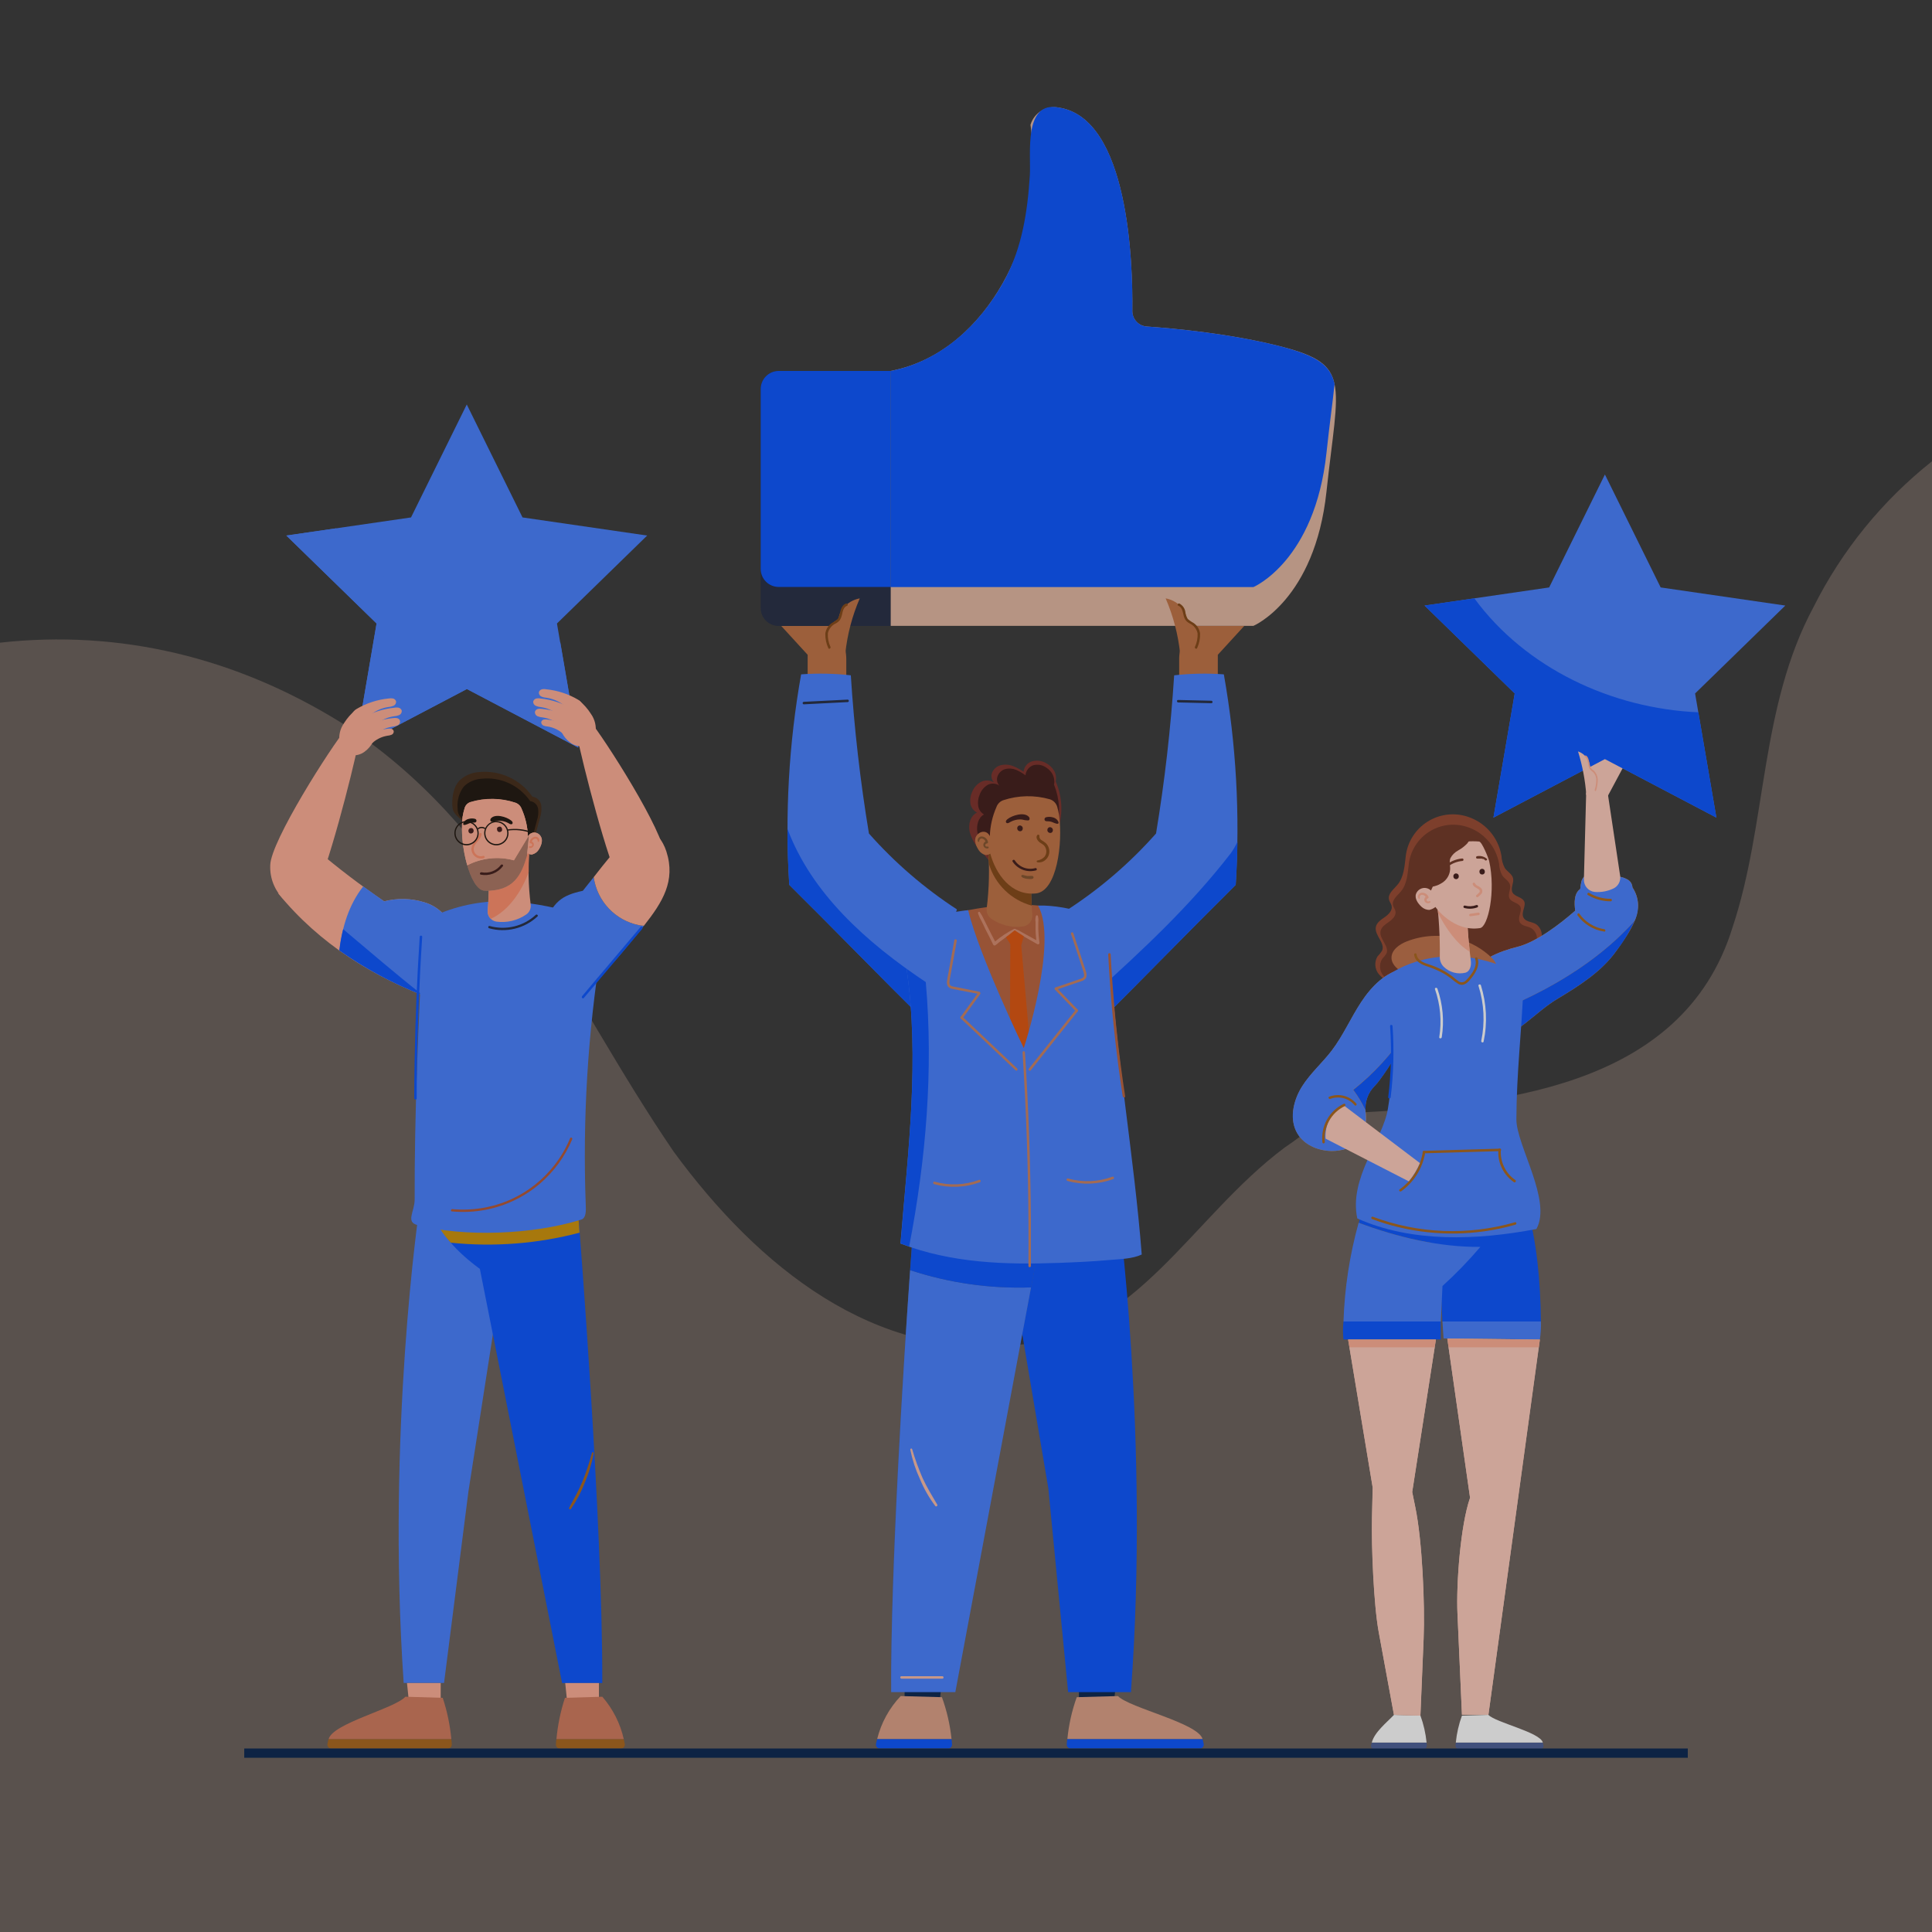 <svg width="417" height="417" viewBox="0 0 417 417" fill="none" xmlns="http://www.w3.org/2000/svg">
<rect x="0" y="0" width="417" height="417" fill="#333333" stroke="none"/>
<g style="mix-blend-mode:multiply" opacity="0.75" clip-path="url(#clip0_1_1165)">
<g style="mix-blend-mode:multiply">
<path opacity="0.27" d="M391.446 130.988C379.77 152.672 381.438 177.692 373.932 200.21C363.09 235.238 323.058 238.574 291.366 240.242C286.362 240.242 282.192 244.412 277.188 247.748C257.172 262.76 245.496 287.78 219.642 290.282C188.784 293.618 163.764 273.602 145.416 248.582C122.064 214.388 108.72 178.526 73.692 156.008C50.874 141.847 25.854 135.85 0 138.711V417.834H417V99.563C406.292 108.049 397.57 118.775 391.446 130.988Z" fill="#EEC6B3"/>
</g>
<path d="M192.254 80.064V135.108H168.068C167.038 135.106 166.052 134.695 165.325 133.967C164.598 133.238 164.19 132.251 164.19 131.222V83.975C164.186 83.462 164.285 82.952 164.48 82.477C164.675 82.001 164.962 81.569 165.325 81.205C165.688 80.841 166.119 80.553 166.595 80.357C167.07 80.162 167.579 80.062 168.093 80.064H192.254Z" fill="#1D253D"/>
<path d="M286.304 106.127C283.802 129.479 270.541 135.083 270.541 135.083H192.254V80.064C214.221 75.844 224.688 48.789 222.419 35.22C222.816 32.471 222.816 29.679 222.419 26.93C222.802 25.663 223.64 24.583 224.772 23.898C225.904 23.212 227.25 22.97 228.549 23.219C243.653 25.579 244.52 56.92 244.395 67.137C244.393 67.984 244.714 68.8 245.292 69.42C245.869 70.039 246.661 70.416 247.506 70.473C253.277 70.865 265.854 72.008 276.896 74.893C284.135 76.786 287.138 78.68 288.03 82.825C288.989 87.261 287.58 94.134 286.304 106.127Z" fill="#E2B49D"/>
<path d="M192.254 80.064V126.685H168.068C167.039 126.685 166.053 126.276 165.325 125.549C164.598 124.821 164.19 123.835 164.19 122.806V83.975C164.186 83.462 164.285 82.952 164.48 82.477C164.675 82.001 164.962 81.569 165.325 81.205C165.688 80.841 166.119 80.553 166.595 80.357C167.07 80.162 167.579 80.062 168.093 80.064H192.254Z" fill="#004FFF"/>
<path d="M288.047 82.891C287.663 86.719 286.963 91.548 286.304 97.753C283.802 121.105 270.541 126.71 270.541 126.71H192.254V80.064C203.204 77.962 211.728 69.864 216.898 60.298C220.618 53.393 221.786 45.611 222.278 37.88C222.57 33.36 220.81 21.634 228.566 23.218C243.67 25.579 244.537 56.92 244.412 67.137C244.41 67.984 244.73 68.8 245.308 69.42C245.886 70.039 246.678 70.416 247.523 70.473C253.294 70.865 265.871 72.007 276.913 74.893C284.152 76.853 287.155 78.746 288.047 82.891Z" fill="#004FFF"/>
<path d="M256.755 135.108H268.548L262.852 141.33V148.068H254.512V142.23C254.515 140.896 254.8 139.578 255.346 138.361L256.755 135.108Z" fill="#BF6D3E"/>
<path d="M256.422 140.471C257.069 140.155 257.611 139.658 257.982 139.041C258.353 138.424 258.538 137.712 258.513 136.992C258.488 136.272 258.256 135.575 257.843 134.984C257.431 134.394 256.856 133.936 256.188 133.665C255.955 131.363 253.87 129.554 251.593 129.153C253.224 132.93 254.276 136.931 254.712 141.021L256.422 140.471Z" fill="#BF6D3E"/>
<path d="M254.579 130.271C254.945 130.471 255.255 130.76 255.48 131.111C255.706 131.462 255.84 131.864 255.871 132.281C255.938 132.752 256.109 133.202 256.372 133.598C256.731 133.931 257.135 134.212 257.573 134.432C257.971 134.691 258.308 135.034 258.559 135.438C258.81 135.841 258.969 136.296 259.024 136.768C259.056 137.84 258.839 138.904 258.39 139.878C258.265 140.195 257.789 139.945 257.915 139.628C258.345 138.709 258.54 137.697 258.482 136.684C258.386 136.229 258.185 135.801 257.895 135.437C257.606 135.072 257.236 134.78 256.814 134.583C256.447 134.403 256.127 134.141 255.88 133.815C255.673 133.485 255.527 133.121 255.446 132.739C255.262 132.006 255.146 131.071 254.345 130.746C254.003 130.621 254.253 130.146 254.579 130.271Z" fill="#80410E"/>
<path d="M180.411 135.108H168.626L174.323 141.33V148.068H182.663V142.23C182.659 140.896 182.375 139.578 181.829 138.361L180.411 135.108Z" fill="#BF6D3E"/>
<path d="M230.526 196.282C237.563 191.7 243.95 186.19 249.516 179.902C251.391 168.594 252.697 157.198 253.428 145.758C256.989 145.36 260.579 145.29 264.153 145.55C266.812 160.539 267.671 175.793 266.713 190.986C257.256 200.352 247.156 210.785 237.69 220.176L230.526 196.282Z" fill="#407BFF"/>
<path d="M265.679 184.131C266.226 183.363 266.698 182.544 267.089 181.687C267.047 184.789 266.93 187.884 266.713 190.994C257.256 200.352 247.156 210.785 237.69 220.176L236.022 214.63C246.505 205.164 256.872 195.531 265.679 184.131Z" fill="#004FFF"/>
<path d="M254.287 151.079L261.442 151.246C261.784 151.246 261.818 151.788 261.442 151.78L254.287 151.613C253.97 151.604 253.945 151.071 254.287 151.079Z" fill="#1D253D"/>
<path d="M206.54 196.282C199.503 191.7 193.116 186.19 187.55 179.902C185.675 168.594 184.369 157.198 183.639 145.758C180.077 145.36 176.487 145.29 172.913 145.55C170.254 160.539 169.395 175.793 170.353 190.986C179.81 200.343 189.91 210.777 199.368 220.134L206.54 196.282Z" fill="#407BFF"/>
<path d="M199.818 211.969C199.977 213.763 200.102 215.556 200.21 217.349L199.376 220.143C189.919 210.785 179.819 200.352 170.361 190.994C170.086 186.949 169.961 182.913 169.961 178.885C175.14 192.754 186.908 203.363 199.818 211.969Z" fill="#004FFF"/>
<path d="M173.472 151.479L182.946 151.004C183.017 151.004 183.085 151.032 183.135 151.082C183.185 151.132 183.213 151.2 183.213 151.271C183.213 151.342 183.185 151.41 183.135 151.46C183.085 151.51 183.017 151.538 182.946 151.538L173.464 152.022C173.4 152.009 173.343 151.975 173.302 151.925C173.261 151.875 173.239 151.812 173.24 151.747C173.241 151.682 173.265 151.62 173.307 151.571C173.35 151.522 173.408 151.49 173.472 151.479Z" fill="#1D253D"/>
<path d="M195.248 363.082C195.248 364.391 195.248 365.667 195.248 366.893H202.854L203.271 363.082H195.248Z" fill="#001E4A"/>
<path d="M232.878 363.082C232.878 364.391 232.878 365.667 232.878 366.893H240.484L240.909 363.082H232.878Z" fill="#001E4A"/>
<path d="M241.193 259.474C221.06 261.693 218.141 273.21 218.141 273.21L226.273 321.24L230.543 365.225H244.095C248.182 310.248 241.193 259.474 241.193 259.474Z" fill="#004FFF"/>
<path d="M223.554 272.551C223.554 272.551 232.511 266.813 233.562 261.793L197.258 262.985C197.258 262.985 192.204 327.845 192.345 363.065H206.198L223.554 272.551Z" fill="#465A94"/>
<path d="M222.536 277.872L206.198 365.225H192.345C192.237 339.004 195.014 294.244 196.44 274.152C204.851 276.922 213.686 278.181 222.536 277.872Z" fill="#407BFF"/>
<path d="M196.44 274.152C196.924 267.239 197.274 262.985 197.274 262.985L233.578 261.793C232.528 266.797 223.57 272.551 223.57 272.551L222.553 277.872C213.697 278.183 204.857 276.924 196.44 274.152Z" fill="#004FFF"/>
<path d="M230.484 266.88C232.261 265.095 233.82 263.06 234.221 261.125L200.235 259.516C200.235 259.516 199.96 263.169 199.835 264.687C209.86 267.107 220.217 267.848 230.484 266.88Z" fill="#1D253D"/>
<path d="M203.304 366.318L194.405 366.076C191.928 368.679 190.174 371.885 189.318 375.375H205.381C205.062 372.282 204.365 369.24 203.304 366.318Z" fill="#DC9C81"/>
<path d="M189.318 375.375C189.235 375.7 189.143 376.034 189.085 376.367C189.055 376.492 189.055 376.621 189.083 376.746C189.112 376.87 189.168 376.987 189.249 377.086C189.33 377.185 189.432 377.264 189.548 377.317C189.664 377.371 189.791 377.397 189.919 377.393H204.647C204.763 377.394 204.878 377.37 204.984 377.323C205.091 377.277 205.186 377.209 205.265 377.123C205.343 377.038 205.403 376.936 205.44 376.826C205.478 376.716 205.491 376.6 205.481 376.484C205.481 376.117 205.414 375.742 205.381 375.375H189.318Z" fill="#004FFF"/>
<path d="M232.402 366.318L241.293 366.076C243.795 368.653 258.698 371.914 259.566 375.375H230.376C230.674 372.284 231.355 369.241 232.402 366.318Z" fill="#DC9C81"/>
<path d="M259.566 375.375C259.649 375.7 259.733 376.034 259.799 376.367C259.829 376.492 259.829 376.621 259.801 376.746C259.772 376.87 259.716 376.987 259.635 377.086C259.554 377.185 259.452 377.264 259.336 377.317C259.22 377.371 259.093 377.397 258.965 377.393H231.085C230.969 377.394 230.854 377.37 230.747 377.323C230.641 377.277 230.545 377.209 230.467 377.123C230.388 377.038 230.329 376.936 230.291 376.826C230.254 376.716 230.24 376.6 230.251 376.484C230.251 376.117 230.309 375.742 230.351 375.375H259.566Z" fill="#004FFF"/>
<path d="M202.295 324.76C201.194 322.858 200.035 321.015 199.126 319.013C198.247 316.985 197.495 314.905 196.874 312.783C196.855 312.735 196.82 312.696 196.774 312.672C196.728 312.649 196.675 312.644 196.625 312.657C196.575 312.671 196.532 312.702 196.504 312.745C196.476 312.789 196.466 312.841 196.474 312.892C196.92 315.088 197.622 317.223 198.567 319.255C199.424 321.336 200.545 323.298 201.903 325.093C202.087 325.26 202.437 324.993 202.295 324.76Z" fill="#F8BAA6"/>
<path d="M194.556 361.789H203.388C203.73 361.789 203.755 362.323 203.388 362.323H194.581C194.239 362.323 194.214 361.789 194.556 361.789Z" fill="#F8BAA6"/>
<path d="M237.598 202.762C237.505 201.567 237.059 200.426 236.316 199.485C235.574 198.544 234.569 197.844 233.428 197.475C228.086 195.649 222.426 194.939 216.798 195.39C211.625 195.802 206.512 196.78 201.553 198.309C198.309 199.259 196.282 202.153 196.782 205.139C199.773 222.974 200.721 241.091 199.61 259.14C212.954 263.002 226.189 264.144 238.808 259.733C239.183 241.351 238.466 221.177 237.598 202.762Z" fill="#B85E37"/>
<path d="M218.85 200.51C217.391 201.247 216.025 202.154 214.78 203.212C214.246 202.212 213.746 201.186 213.229 200.177L212.395 198.509C212.148 197.937 211.843 197.392 211.486 196.882C211.327 196.691 211.027 196.882 211.085 197.116C211.281 197.695 211.532 198.254 211.836 198.784C212.128 199.359 212.42 199.935 212.67 200.51C213.245 201.645 213.846 202.762 214.38 203.913C214.407 203.956 214.443 203.992 214.485 204.02C214.528 204.047 214.576 204.065 214.627 204.071C214.677 204.077 214.728 204.073 214.776 204.057C214.824 204.041 214.868 204.015 214.905 203.98C216.218 202.862 217.643 201.883 219.159 201.061C219.517 200.852 219.209 200.327 218.85 200.51Z" fill="#D6876A"/>
<path d="M224.104 200.519C224.104 200.027 224.104 199.543 224.104 199.059C224.169 198.59 224.132 198.112 223.996 197.658C223.974 197.627 223.946 197.602 223.912 197.584C223.879 197.567 223.842 197.558 223.804 197.558C223.766 197.558 223.729 197.567 223.696 197.584C223.662 197.602 223.634 197.627 223.612 197.658C223.47 198.091 223.436 198.552 223.512 199.001C223.512 199.509 223.512 200.01 223.512 200.519C223.512 201.353 223.604 202.128 223.67 202.929L221.669 201.828L220.435 201.144C220.046 200.883 219.618 200.686 219.167 200.56C219.132 200.553 219.096 200.557 219.064 200.571C219.032 200.585 219.005 200.61 218.987 200.64C218.97 200.671 218.962 200.706 218.966 200.741C218.97 200.776 218.985 200.809 219.008 200.835C219.345 201.159 219.73 201.426 220.151 201.628L221.369 202.345L223.871 203.771C223.918 203.805 223.974 203.825 224.032 203.828C224.09 203.831 224.148 203.818 224.198 203.788C224.248 203.759 224.289 203.716 224.315 203.664C224.342 203.612 224.352 203.554 224.346 203.496C224.213 202.487 224.146 201.503 224.104 200.519Z" fill="#D6876A"/>
<path d="M219.008 200.794L217.115 202.295L218.058 203.771L217.883 254.095L221.636 256.046L224.83 254.095L220.426 204.055L220.968 202.078L219.008 200.794Z" fill="#DD4F05"/>
<path d="M195.623 208.709C194.981 204.405 196.741 199.751 200.21 198.492C203.028 197.433 205.972 196.746 208.967 196.449C211.311 206.232 220.968 226.223 220.968 226.223C220.968 226.223 228.474 203.346 224.062 195.465C226.89 195.314 232.261 196.115 235.096 197.558C237.757 198.909 239.425 203.288 239.625 206.682C240.859 227.674 244.779 249.491 246.43 270.775C244.379 271.734 241.702 271.759 239.491 271.951C235.897 272.276 232.294 272.443 228.649 272.576C216.973 273.01 205.398 272.635 194.347 268.406C195.99 248.449 198.567 228.566 195.623 208.709Z" fill="#407BFF"/>
<path d="M199.818 211.969C201.486 230.926 199.876 250.217 196.232 269.057C195.615 268.84 194.998 268.623 194.38 268.381C195.973 248.582 198.55 228.825 195.673 209.1C197.041 210.085 198.423 211.041 199.818 211.969Z" fill="#004FFF"/>
<path d="M227.782 213.137L231.752 211.778L232.744 211.436C233.045 211.352 233.338 211.243 233.62 211.11C234.187 210.802 233.97 210.126 233.804 209.626C232.97 206.94 232.036 204.263 231.16 201.578C231.138 201.51 231.143 201.437 231.175 201.373C231.207 201.31 231.263 201.262 231.331 201.24C231.398 201.218 231.472 201.223 231.535 201.256C231.598 201.288 231.646 201.344 231.669 201.411L233.92 208.258C234.095 208.784 234.296 209.317 234.437 209.859C234.566 210.255 234.551 210.683 234.396 211.069C234.291 211.242 234.153 211.392 233.99 211.511C233.827 211.629 233.642 211.715 233.445 211.761L231.777 212.328L227.932 213.646C227.868 213.657 227.801 213.644 227.745 213.61C227.689 213.575 227.648 213.521 227.63 213.458C227.611 213.396 227.616 213.328 227.645 213.269C227.673 213.209 227.722 213.162 227.782 213.137Z" fill="#C87D5D"/>
<path d="M228.124 213.27L232.603 217.916C232.836 218.158 232.478 218.558 232.236 218.308L227.765 213.662C227.524 213.421 227.882 213.02 228.124 213.27Z" fill="#C87D5D"/>
<path d="M222.069 230.651L232.219 217.916C232.436 217.641 232.828 218.008 232.619 218.274L222.47 231.018C222.253 231.277 221.844 230.918 222.069 230.651Z" fill="#C87D5D"/>
<path d="M211.452 214.071L207.332 213.237L206.307 213.037C205.996 212.998 205.689 212.934 205.389 212.845C204.78 212.612 204.905 211.911 204.997 211.394C205.498 208.617 206.006 205.831 206.507 203.054C206.519 202.983 206.502 202.91 206.461 202.852C206.42 202.793 206.357 202.753 206.286 202.741C206.215 202.729 206.142 202.746 206.084 202.787C206.025 202.828 205.985 202.891 205.973 202.962L204.697 210.051C204.597 210.602 204.472 211.16 204.413 211.719C204.329 212.128 204.4 212.553 204.614 212.912C204.875 213.221 205.245 213.418 205.648 213.462L207.366 213.788L211.361 214.555C211.412 214.544 211.459 214.518 211.496 214.48C211.533 214.443 211.558 214.395 211.567 214.343C211.577 214.292 211.572 214.238 211.551 214.19C211.531 214.141 211.496 214.1 211.452 214.071Z" fill="#C87D5D"/>
<path d="M211.135 214.255L207.349 219.475C207.141 219.751 207.558 220.093 207.758 219.817L211.544 214.597C211.744 214.338 211.336 213.979 211.135 214.255Z" fill="#C87D5D"/>
<path d="M219.542 230.618L207.724 219.425C207.474 219.183 207.132 219.6 207.382 219.834L219.209 231.018C219.459 231.268 219.792 230.859 219.542 230.618Z" fill="#C87D5D"/>
<path d="M221.227 227.106C221.611 233.106 221.908 239.102 222.119 245.096C222.331 251.09 222.461 257.092 222.511 263.102C222.511 266.477 222.511 269.857 222.511 273.243C222.511 273.585 221.977 273.61 221.977 273.243C222.028 267.239 221.994 261.234 221.877 255.229C221.761 249.224 221.558 243.225 221.269 237.231C221.102 233.851 220.913 230.476 220.701 227.106C220.713 227.045 220.745 226.989 220.793 226.949C220.841 226.909 220.902 226.887 220.964 226.887C221.027 226.887 221.087 226.909 221.135 226.949C221.184 226.989 221.216 227.045 221.227 227.106Z" fill="#C87D5D"/>
<path d="M230.518 254.37C233.673 255.252 237.027 255.115 240.1 253.978C240.426 253.861 240.592 254.37 240.267 254.487C237.1 255.655 233.644 255.795 230.393 254.887C230.067 254.779 230.184 254.262 230.518 254.37Z" fill="#C87D5D"/>
<path d="M201.728 255.054C204.886 255.939 208.242 255.804 211.319 254.67C211.644 254.545 211.811 255.054 211.486 255.179C208.317 256.339 204.864 256.479 201.611 255.579C201.286 255.488 201.403 254.962 201.728 255.054Z" fill="#C87D5D"/>
<path d="M228.516 178.601C229.457 175.315 229.227 171.804 227.866 168.668C228.033 167.878 227.909 167.055 227.515 166.35C227.111 165.677 226.535 165.125 225.847 164.748C225.397 164.479 224.897 164.301 224.378 164.225C223.858 164.149 223.329 164.177 222.82 164.306C222.312 164.446 221.859 164.737 221.521 165.141C221.183 165.545 220.975 166.042 220.927 166.566C220.211 166.077 219.445 165.666 218.641 165.34C217.787 165.012 216.853 164.953 215.964 165.174C215.525 165.289 215.121 165.511 214.789 165.821C214.457 166.131 214.207 166.519 214.063 166.95C213.937 167.386 213.966 167.852 214.144 168.27C214.321 168.688 214.637 169.031 215.039 169.244C214.619 168.858 214.097 168.601 213.535 168.504C212.973 168.406 212.395 168.472 211.869 168.693C210.916 169.166 210.177 169.983 209.801 170.978C209.45 171.745 209.328 172.596 209.451 173.43C209.517 173.844 209.68 174.236 209.927 174.575C210.173 174.914 210.496 175.191 210.869 175.382C209.434 176.099 208.967 177.884 209.267 179.418C209.661 180.991 210.467 182.431 211.603 183.588C212.727 184.736 213.704 186.019 214.513 187.408L228.516 178.601Z" fill="#7A2923"/>
<path d="M228.082 178.926C228.922 175.761 228.72 172.41 227.507 169.369C227.655 168.612 227.544 167.827 227.19 167.142C226.844 166.502 226.331 165.969 225.705 165.599C225.312 165.342 224.868 165.172 224.404 165.098C223.94 165.025 223.465 165.051 223.012 165.174C222.552 165.335 222.149 165.626 221.853 166.013C221.557 166.4 221.38 166.865 221.344 167.35C220.713 166.878 220.03 166.481 219.309 166.166C218.555 165.853 217.72 165.797 216.932 166.008C216.538 166.127 216.18 166.342 215.889 166.633C215.598 166.924 215.383 167.282 215.264 167.676C215.144 168.085 215.16 168.522 215.31 168.92C215.461 169.319 215.737 169.658 216.098 169.886C215.739 169.518 215.277 169.27 214.772 169.175C214.268 169.079 213.747 169.141 213.279 169.352C212.412 169.831 211.755 170.616 211.436 171.554C211.123 172.295 211.016 173.108 211.127 173.906C211.179 174.295 211.32 174.667 211.538 174.994C211.757 175.321 212.047 175.593 212.386 175.79C211.11 176.483 210.718 178.159 210.96 179.677C211.313 181.159 212.026 182.532 213.037 183.672C214.047 184.786 214.918 186.018 215.631 187.341L228.082 178.926Z" fill="#3B1411"/>
<path d="M213.271 183.055C213.604 187.388 213.504 191.744 212.97 196.057C212.914 196.484 212.976 196.918 213.149 197.312C213.323 197.706 213.601 198.045 213.954 198.292C215.959 199.702 218.424 200.298 220.852 199.96C221.434 199.867 221.959 199.558 222.323 199.094C222.686 198.63 222.861 198.045 222.811 197.458C222.583 194.684 222.505 191.9 222.578 189.118C220.16 186.202 216.915 184.088 213.271 183.055Z" fill="#BF6D3E"/>
<path d="M222.578 189.068C220.153 186.17 216.909 184.074 213.271 183.055C213.354 184.189 213.412 185.331 213.446 186.474C214.095 188.633 215.284 190.591 216.899 192.164C218.514 193.736 220.503 194.872 222.678 195.465C222.561 193.355 222.52 191.278 222.578 189.068Z" fill="#80410E"/>
<path d="M228.591 175.974C229.425 182.012 228.132 192.37 223.587 192.837C218.216 193.388 214.93 188.617 213.729 184.222C213.729 184.297 213.237 184.581 212.712 184.548C212.104 184.392 211.578 184.014 211.236 183.488C210.685 182.654 210.126 181.395 210.718 180.461C211.427 179.335 212.987 179.102 213.646 180.461C213.715 178.292 214.202 176.157 215.08 174.173C215.2 173.839 215.392 173.535 215.643 173.284C215.894 173.033 216.197 172.841 216.531 172.721C219.787 171.644 223.292 171.572 226.589 172.513C226.976 172.634 227.326 172.85 227.607 173.142C227.888 173.433 228.092 173.79 228.199 174.181C228.369 174.769 228.5 175.368 228.591 175.974Z" fill="#BF6D3E"/>
<path d="M222.119 176.374C221.152 175.14 218.475 175.991 217.482 176.783C217.307 176.925 217.09 177.117 217.107 177.367C217.112 177.432 217.135 177.495 217.176 177.547C217.216 177.599 217.27 177.638 217.332 177.659C217.632 177.742 217.916 177.492 218.166 177.358C218.497 177.182 218.85 177.053 219.217 176.975C219.67 176.868 220.139 176.84 220.601 176.891C221.033 177.013 221.479 177.077 221.927 177.083C222.286 177.025 222.294 176.591 222.119 176.374Z" fill="#3B1411"/>
<path d="M220.701 178.534C220.674 178.462 220.631 178.397 220.576 178.343C220.521 178.291 220.456 178.251 220.384 178.226C220.314 178.185 220.232 178.167 220.151 178.176H219.993C219.897 178.207 219.809 178.258 219.734 178.326L219.642 178.451C219.586 178.541 219.557 178.645 219.559 178.751V178.81C219.558 178.89 219.576 178.97 219.609 179.043C219.637 179.115 219.68 179.18 219.734 179.235C219.789 179.289 219.854 179.332 219.926 179.36C219.996 179.393 220.073 179.41 220.151 179.41H220.309C220.41 179.385 220.503 179.333 220.576 179.26L220.668 179.135C220.721 179.043 220.749 178.94 220.751 178.835V178.776C220.753 178.693 220.736 178.61 220.701 178.534Z" fill="#3B1411"/>
<path d="M227.198 178.91C227.17 178.838 227.128 178.773 227.073 178.718C227.018 178.663 226.953 178.621 226.881 178.593C226.814 178.551 226.735 178.533 226.656 178.543H226.498C226.4 178.574 226.311 178.628 226.239 178.701L226.147 178.818C226.091 178.908 226.062 179.012 226.064 179.118V179.185C226.055 179.263 226.073 179.343 226.114 179.41C226.142 179.482 226.185 179.547 226.239 179.602C226.294 179.656 226.359 179.699 226.431 179.727C226.501 179.761 226.578 179.778 226.656 179.777H226.815C226.913 179.752 227.003 179.7 227.073 179.627L227.173 179.51C227.222 179.417 227.247 179.314 227.248 179.21V179.143C227.26 179.062 227.242 178.979 227.198 178.91Z" fill="#3B1411"/>
<path d="M228.374 177.233C228.244 177.017 228.07 176.831 227.863 176.688C227.656 176.544 227.421 176.446 227.173 176.399C226.711 176.279 226.226 176.279 225.764 176.399C225.661 176.43 225.573 176.497 225.515 176.587C225.456 176.677 225.432 176.785 225.447 176.891C225.497 177.25 225.806 177.258 226.089 177.267C226.469 177.257 226.848 177.328 227.198 177.475C227.44 177.575 228.7 178.201 228.449 177.408C228.435 177.346 228.409 177.287 228.374 177.233Z" fill="#3B1411"/>
<path d="M222.828 189.068C222.637 189.039 222.443 189.039 222.253 189.068C222.083 189.077 221.913 189.077 221.744 189.068C221.567 189.04 221.392 189.004 221.219 188.959C221.038 188.888 220.846 188.848 220.651 188.843C220.608 188.847 220.566 188.862 220.531 188.888C220.496 188.914 220.468 188.948 220.451 188.989C220.434 189.029 220.428 189.073 220.434 189.116C220.44 189.16 220.457 189.2 220.485 189.235C220.633 189.388 220.825 189.493 221.035 189.535C221.222 189.602 221.414 189.649 221.611 189.677C221.817 189.712 222.026 189.732 222.236 189.735C222.462 189.762 222.691 189.733 222.903 189.652C222.963 189.624 223.012 189.578 223.044 189.521C223.075 189.463 223.088 189.397 223.08 189.332C223.071 189.267 223.042 189.206 222.997 189.159C222.952 189.111 222.893 189.079 222.828 189.068Z" fill="#804E26"/>
<path d="M213.145 182.721C213.097 182.738 213.045 182.745 212.994 182.741C212.942 182.738 212.892 182.724 212.846 182.7C212.8 182.677 212.76 182.645 212.726 182.605C212.693 182.566 212.668 182.52 212.653 182.471C212.647 182.418 212.653 182.364 212.67 182.314C212.688 182.263 212.716 182.217 212.753 182.179C212.786 182.14 212.827 182.107 212.873 182.084C212.919 182.062 212.969 182.048 213.02 182.045C213.056 182.044 213.091 182.035 213.123 182.018C213.155 182.001 213.183 181.978 213.204 181.949C213.226 181.92 213.241 181.887 213.248 181.852C213.255 181.816 213.254 181.78 213.245 181.745C213.189 181.409 213.016 181.104 212.756 180.883C212.497 180.662 212.168 180.539 211.828 180.536C211.667 180.549 211.513 180.603 211.38 180.694C211.246 180.784 211.139 180.908 211.069 181.053C211.009 181.195 210.995 181.352 211.027 181.503C211.027 181.587 211.16 181.812 211.286 181.695C211.411 181.578 211.336 181.537 211.361 181.453C211.382 181.36 211.422 181.272 211.477 181.195C211.53 181.12 211.602 181.061 211.686 181.026C211.77 180.991 211.863 180.98 211.953 180.995C212.126 181.022 212.288 181.098 212.421 181.213C212.553 181.328 212.651 181.478 212.703 181.645C212.533 181.719 212.395 181.851 212.314 182.018C212.233 182.185 212.214 182.375 212.261 182.554C212.325 182.756 212.463 182.926 212.647 183.029C212.832 183.133 213.048 183.163 213.254 183.113C213.504 183.038 213.396 182.646 213.145 182.721Z" fill="#804E26"/>
<path d="M225.705 181.962C225.412 181.726 225.103 181.512 224.78 181.32C224.624 181.226 224.499 181.088 224.422 180.923C224.345 180.758 224.318 180.574 224.346 180.394C224.346 180.119 223.996 180.086 223.862 180.269C223.462 180.828 224.012 181.537 224.463 181.862C224.755 182.032 225.034 182.224 225.297 182.437C225.614 182.76 225.805 183.185 225.836 183.637C225.866 184.088 225.734 184.535 225.464 184.898C225.054 185.349 224.499 185.644 223.896 185.732C223.853 185.741 223.814 185.764 223.786 185.799C223.759 185.833 223.744 185.875 223.744 185.919C223.744 185.963 223.759 186.006 223.786 186.04C223.814 186.074 223.853 186.098 223.896 186.107C224.22 186.167 224.554 186.147 224.869 186.05C225.184 185.953 225.471 185.781 225.705 185.548C225.956 185.324 226.156 185.049 226.291 184.741C226.426 184.433 226.494 184.1 226.489 183.763C226.487 183.426 226.416 183.092 226.282 182.783C226.147 182.473 225.951 182.194 225.705 181.962Z" fill="#80410E"/>
<path d="M223.67 187.842C222.733 188.119 221.731 188.087 220.812 187.753C219.893 187.418 219.106 186.797 218.566 185.982C218.375 185.698 218.825 185.407 219.017 185.69C219.486 186.413 220.176 186.966 220.984 187.267C221.792 187.567 222.676 187.599 223.504 187.358C223.561 187.356 223.618 187.372 223.665 187.404C223.713 187.436 223.749 187.483 223.768 187.538C223.786 187.592 223.787 187.651 223.769 187.706C223.752 187.761 223.717 187.808 223.67 187.842Z" fill="#3B1411"/>
<path d="M239.725 205.998C240.142 214.004 240.868 221.983 241.902 229.934C242.191 232.158 242.508 234.382 242.852 236.606C242.903 236.948 242.369 236.964 242.319 236.606C241.101 228.683 240.198 220.721 239.608 212.72C239.447 210.496 239.308 208.255 239.191 205.998C239.191 205.927 239.219 205.859 239.269 205.809C239.319 205.759 239.387 205.731 239.458 205.731C239.529 205.731 239.597 205.759 239.647 205.809C239.697 205.859 239.725 205.927 239.725 205.998Z" fill="#B85E37"/>
<path d="M180.745 140.471C180.097 140.155 179.555 139.658 179.184 139.041C178.813 138.424 178.628 137.712 178.653 136.992C178.678 136.272 178.91 135.575 179.323 134.984C179.736 134.394 180.311 133.936 180.978 133.665C181.212 131.363 183.297 129.554 185.573 129.153C183.938 132.928 182.886 136.93 182.454 141.021L180.745 140.471Z" fill="#BF6D3E"/>
<path d="M182.588 130.271C181.754 130.579 181.478 131.488 181.295 132.281C181.228 132.752 181.057 133.202 180.795 133.598C180.435 133.931 180.031 134.212 179.594 134.432C179.195 134.692 178.857 135.035 178.605 135.438C178.353 135.842 178.192 136.296 178.134 136.768C178.109 137.84 178.329 138.904 178.776 139.878C178.901 140.195 179.368 139.945 179.252 139.628C178.821 138.709 178.626 137.697 178.685 136.684C178.781 136.229 178.981 135.801 179.271 135.437C179.56 135.072 179.931 134.78 180.353 134.583C180.718 134.401 181.038 134.139 181.287 133.815C181.489 133.483 181.636 133.119 181.72 132.739C181.895 132.006 182.012 131.071 182.821 130.746C183.163 130.621 182.913 130.146 182.588 130.271Z" fill="#80410E"/>
<path d="M316.561 176.208C318.476 176.784 320.192 177.882 321.518 179.378C322.844 180.875 323.726 182.711 324.067 184.681C324.111 185.603 324.353 186.505 324.776 187.325C325.327 188.159 326.369 188.626 326.586 189.577C326.803 190.527 325.977 191.712 326.461 192.637C326.945 193.563 328.471 193.571 328.963 194.522C329.455 195.473 328.304 196.874 328.78 197.95C329.255 199.026 330.589 198.901 331.507 199.451C331.912 199.727 332.241 200.101 332.463 200.539C332.685 200.976 332.792 201.463 332.774 201.953C332.719 202.942 332.433 203.905 331.94 204.764C329.305 209.976 323.942 213.529 318.213 214.697C312.483 215.864 306.47 214.838 301.082 212.578C299.76 212.127 298.575 211.346 297.638 210.31C297.187 209.779 296.913 209.121 296.854 208.427C296.796 207.733 296.956 207.038 297.313 206.44C297.677 206.07 298.004 205.665 298.288 205.231C299.072 203.563 296.62 201.895 296.962 200.068C297.154 199.092 298.113 198.492 298.922 197.925C299.731 197.358 300.59 196.482 300.365 195.506C300.265 195.031 299.915 194.672 299.798 194.155C299.506 192.913 300.799 191.962 301.616 190.986C303.076 189.251 303.159 186.816 303.443 184.548C303.653 183.086 304.176 181.687 304.978 180.447C305.779 179.207 306.839 178.155 308.085 177.363C309.331 176.57 310.734 176.057 312.197 175.858C313.66 175.658 315.149 175.778 316.561 176.208Z" fill="#96432A"/>
<path d="M316.461 178.418C318.271 178.96 319.893 179.995 321.146 181.408C322.4 182.821 323.235 184.555 323.559 186.416C323.591 187.289 323.819 188.144 324.226 188.918C324.743 189.685 325.727 190.144 325.936 191.044C326.144 191.945 325.36 193.063 325.819 193.93C326.278 194.797 327.712 194.814 328.154 195.706C328.596 196.599 327.529 197.933 327.979 198.942C328.429 199.952 329.689 199.843 330.556 200.36C330.939 200.625 331.25 200.983 331.458 201.4C331.667 201.817 331.767 202.28 331.749 202.745C331.694 203.677 331.429 204.584 330.973 205.398C328.471 210.318 323.467 213.662 318.029 214.772C312.592 215.881 306.945 214.897 301.866 212.77C300.622 212.339 299.507 211.602 298.622 210.627C298.189 210.131 297.925 209.511 297.87 208.855C297.814 208.199 297.97 207.543 298.313 206.982C298.656 206.629 298.964 206.244 299.231 205.831C299.973 204.263 297.63 202.662 297.98 200.961C298.163 200.043 299.064 199.484 299.831 198.942C300.599 198.4 301.391 197.583 301.191 196.666C301.091 196.207 300.765 195.832 300.657 195.39C300.382 194.222 301.599 193.321 302.375 192.404C303.751 190.736 303.826 188.442 304.093 186.324C304.286 184.942 304.776 183.619 305.529 182.445C306.282 181.271 307.281 180.274 308.456 179.522C309.632 178.771 310.956 178.283 312.338 178.093C313.72 177.902 315.126 178.013 316.461 178.418Z" fill="#6C301E"/>
<path d="M352.34 191.528C352.326 191.188 352.226 190.856 352.049 190.565C351.873 190.273 351.626 190.031 351.331 189.86C350.736 189.52 350.082 189.297 349.404 189.201C347.434 188.833 345.437 188.635 343.433 188.609C342.931 188.607 342.444 188.78 342.056 189.098C341.668 189.417 341.403 189.86 341.306 190.352C341.19 190.857 341.112 191.37 341.073 191.887C339.713 192.821 339.772 194.931 339.997 196.557C336.836 199.351 331.657 203.321 327.562 204.355C323.467 205.389 319.097 207.099 317.128 210.835C315.761 213.421 315.827 216.506 315.953 219.434C316.044 221.56 316.261 223.971 319.063 224.671C319.951 224.863 320.87 224.863 321.757 224.671C327.487 223.562 331.148 218.6 336.127 215.606C340.889 212.745 345.743 209.684 348.937 205.139C352.131 200.594 355.376 196.173 352.34 191.528Z" fill="#FF941E"/>
<path d="M352.84 198.709C353.386 197.571 353.626 196.311 353.538 195.052C353.451 193.794 353.038 192.579 352.34 191.528C352.326 191.188 352.226 190.856 352.049 190.565C351.873 190.273 351.626 190.031 351.331 189.86C350.736 189.52 350.082 189.297 349.404 189.201C347.434 188.833 345.437 188.635 343.433 188.609C342.931 188.607 342.444 188.78 342.056 189.098C341.668 189.417 341.403 189.86 341.306 190.352C341.19 190.857 341.112 191.37 341.073 191.887C339.713 192.821 339.772 194.931 339.997 196.557C336.836 199.351 331.657 203.321 327.562 204.355C323.467 205.389 319.097 207.099 317.128 210.835C315.761 213.421 315.827 216.506 315.953 219.434C315.953 219.909 316.003 220.401 316.061 220.876C329.522 216.415 343.258 209.426 352.84 198.709Z" fill="#407BFF"/>
<path d="M316.086 220.86C316.295 222.528 316.92 224.112 319.088 224.655C319.976 224.847 320.895 224.847 321.782 224.655C327.512 223.545 331.173 218.583 336.152 215.589C340.914 212.728 345.768 209.668 348.962 205.122C350.497 203.13 351.806 200.973 352.865 198.692C343.258 209.426 329.522 216.415 316.086 220.86Z" fill="#004FFF"/>
<path d="M342.357 171.103L341.865 189.835C341.845 190.502 342.081 191.152 342.525 191.651C342.968 192.15 343.585 192.461 344.25 192.521C345.631 192.622 347.014 192.36 348.262 191.762C348.761 191.516 349.168 191.117 349.425 190.624C349.681 190.13 349.774 189.567 349.688 189.018L346.944 170.762C345.407 170.659 343.862 170.774 342.357 171.103Z" fill="#FFC9B9"/>
<path d="M346.26 200.56C345.189 200.39 344.162 200.008 343.241 199.435C342.32 198.862 341.523 198.11 340.898 197.224C340.697 196.941 340.305 197.308 340.506 197.583C341.181 198.518 342.036 199.308 343.022 199.907C344.007 200.505 345.103 200.901 346.243 201.069C346.577 201.144 346.602 200.61 346.26 200.56Z" fill="#A86114"/>
<path d="M347.653 193.997C346.024 194.006 344.424 193.57 343.024 192.737C342.724 192.562 342.44 193.013 342.732 193.188C344.215 194.072 345.91 194.538 347.636 194.539C347.978 194.53 348.003 193.997 347.653 193.997Z" fill="#A86114"/>
<path d="M314.51 202.579C310.906 201.623 307.091 201.84 303.618 203.196C302.008 203.83 300.282 205.064 300.34 206.79C300.398 208.291 301.791 209.367 303.109 210.076C308.054 212.721 313.787 213.494 319.255 212.253C321.891 211.644 324.509 209.467 322.149 206.907C320.043 204.797 317.402 203.301 314.51 202.579Z" fill="#BD6C43"/>
<path d="M303.017 209.1C299.198 209.709 296.103 212.82 293.843 216.24C291.583 219.659 289.932 223.504 287.471 226.74C285.445 229.392 282.918 231.585 281.108 234.412C279.298 237.24 278.306 241.084 279.774 244.137C281.175 247.047 284.427 248.39 287.446 248.432C289.648 248.432 292 247.815 293.426 246.005C294.464 244.552 294.966 242.783 294.844 241.001C294.844 240.642 294.802 240.284 294.752 239.925C294.638 238.924 294.75 237.911 295.081 236.959C295.412 236.008 295.952 235.143 296.662 234.429C297.092 233.984 297.488 233.507 297.846 233.003C300.348 229.55 302.617 225.864 303.801 221.694C304.985 217.524 305.069 212.862 303.017 209.1Z" fill="#FF941E"/>
<path d="M303.476 222.795C303.593 222.428 303.718 222.077 303.818 221.711C305.011 217.541 305.069 212.862 302.984 209.1C299.164 209.709 296.07 212.82 293.81 216.24C291.55 219.659 289.898 223.504 287.438 226.74C285.411 229.392 282.884 231.585 281.075 234.412C279.265 237.24 278.272 241.084 279.74 244.137C281.141 247.047 284.394 248.39 287.413 248.432C289.615 248.432 291.967 247.815 293.393 246.005C294.431 244.552 294.932 242.783 294.811 241.001C294.811 240.642 294.769 240.284 294.719 239.925C294.719 239.85 294.719 239.767 294.719 239.683C293.987 238.105 293.092 236.607 292.05 235.213C296.491 231.704 300.348 227.512 303.476 222.795Z" fill="#407BFF"/>
<path d="M292.084 235.23C293.126 236.623 294.02 238.121 294.752 239.7C294.678 238.737 294.811 237.77 295.144 236.863C295.476 235.956 296 235.132 296.679 234.446C297.109 234.001 297.505 233.524 297.863 233.02C300.228 229.907 302.12 226.461 303.476 222.795C300.359 227.515 296.514 231.712 292.084 235.23Z" fill="#004FFF"/>
<path d="M319.522 269.123C321.582 266.621 323.3 264.061 323.609 262.176L296.087 257.089C295.253 259.332 293.935 261.609 293.276 263.911C301.541 267.022 310.815 269.232 319.522 269.123Z" fill="#004FFF"/>
<path d="M315.544 370.296L321.257 370.137C322.85 371.805 332.449 373.882 333 376.109H314.218C314.416 374.124 314.862 372.171 315.544 370.296Z" fill="white"/>
<path d="M333 376.134C333.058 376.351 333.108 376.559 333.15 376.776C333.167 376.855 333.167 376.937 333.148 377.016C333.13 377.094 333.094 377.168 333.044 377.231C332.994 377.294 332.93 377.345 332.857 377.381C332.785 377.416 332.705 377.434 332.624 377.435H314.693C314.618 377.435 314.544 377.42 314.476 377.39C314.407 377.36 314.345 377.317 314.294 377.262C314.243 377.207 314.204 377.142 314.18 377.072C314.155 377.001 314.145 376.926 314.151 376.851C314.151 376.609 314.193 376.376 314.218 376.134H333Z" fill="#465A94"/>
<path d="M329.538 260.391C321.24 263.494 317.395 262.285 308.688 262.176C307.93 267.088 310.965 277.572 310.965 277.572L311.324 285.245H332.583C332.507 276.546 331.673 267.814 329.538 260.391Z" fill="#004FFF"/>
<path d="M311.332 285.228L311.574 288.881L332.366 289.114C332.554 287.828 332.629 286.528 332.591 285.228H311.332Z" fill="#407BFF"/>
<path d="M306.587 370.296L300.874 370.137C299.281 371.805 296.645 373.882 296.087 376.109H307.913C307.714 374.124 307.269 372.171 306.587 370.296Z" fill="white"/>
<path d="M296.07 376.134C296.02 376.351 295.962 376.559 295.92 376.776C295.904 376.856 295.906 376.938 295.925 377.016C295.944 377.095 295.981 377.168 296.032 377.231C296.083 377.294 296.147 377.345 296.22 377.38C296.293 377.415 296.373 377.434 296.454 377.435H307.421C307.496 377.435 307.57 377.42 307.638 377.39C307.707 377.36 307.769 377.317 307.82 377.262C307.871 377.207 307.91 377.142 307.934 377.072C307.959 377.001 307.969 376.926 307.963 376.851C307.963 376.609 307.963 376.376 307.896 376.134H296.07Z" fill="#465A94"/>
<path d="M311.341 277.572C314.246 274.934 316.979 272.112 319.522 269.123C310.815 269.232 301.541 267.022 293.243 263.911C291.309 270.861 290.211 278.017 289.974 285.228H310.99L311.341 277.572Z" fill="#407BFF"/>
<path d="M289.973 285.228C289.832 286.52 289.832 287.823 289.973 289.114H310.974V285.228H289.973Z" fill="#004FFF"/>
<path d="M327.295 241.593C327.337 231.402 328.404 223.12 328.813 212.929C328.863 211.803 328.513 210.527 327.537 210.035C312.959 202.587 302.192 208.625 299.823 210.343C299.227 210.783 298.784 211.398 298.556 212.103C298.327 212.807 298.324 213.565 298.547 214.271C301.191 222.728 300.974 230.559 299.564 239.291C298.455 246.13 291.099 254.162 292.951 262.985C304.685 268.239 318.746 267.722 331.615 265.27C335.026 259.157 327.278 247.164 327.295 241.593Z" fill="#407BFF"/>
<path d="M310.04 193.721C310.577 197.961 310.819 202.233 310.765 206.507C310.75 206.903 310.816 207.299 310.96 207.669C311.103 208.039 311.321 208.376 311.599 208.658C312.213 209.26 312.971 209.693 313.801 209.917C314.63 210.14 315.503 210.146 316.336 209.934C317.17 209.701 317.621 208.567 317.462 207.374C317.112 204.63 316.87 202.02 316.712 199.176C315.156 196.666 312.808 194.747 310.04 193.721Z" fill="#FFC9B9"/>
<path d="M316.695 199.176C315.14 196.666 312.792 194.747 310.023 193.721C310.165 194.831 310.281 195.948 310.381 197.057C312.1 200.477 314.551 203.88 317.204 205.397C316.995 203.387 316.82 201.353 316.695 199.176Z" fill="#FFAB90"/>
<path d="M326.986 263.811C316.899 266.718 306.143 266.3 296.312 262.618C295.995 262.493 295.828 263.01 296.153 263.127C299.981 264.56 303.974 265.507 308.038 265.946C312.124 266.397 316.251 266.338 320.323 265.771C322.615 265.453 324.881 264.971 327.103 264.328C327.428 264.236 327.312 263.711 326.986 263.811Z" fill="#A86114"/>
<path d="M321.407 185.807C322.891 192.387 321.182 200.052 319.447 200.318C313.692 201.211 309.856 195.832 309.823 195.765C309.432 196.075 308.975 196.291 308.488 196.399C307.868 196.388 307.273 196.147 306.82 195.723C306.111 195.073 305.277 193.98 305.628 192.946C305.74 192.636 305.928 192.36 306.175 192.142C306.422 191.924 306.72 191.772 307.041 191.699C307.362 191.625 307.697 191.634 308.014 191.724C308.331 191.814 308.62 191.981 308.855 192.212C310.607 188.809 309.089 187.041 309.022 184.573C311.952 182.36 315.598 181.314 319.255 181.637C319.872 181.687 321.265 185.198 321.407 185.807Z" fill="#FFC9B9"/>
<path d="M314.743 188.759C314.703 188.695 314.645 188.643 314.577 188.609C314.515 188.565 314.443 188.539 314.368 188.534C314.291 188.517 314.211 188.517 314.134 188.534L313.993 188.592C313.902 188.639 313.826 188.712 313.776 188.801L313.709 188.934C313.688 189.036 313.688 189.141 313.709 189.243V189.301C313.723 189.378 313.758 189.45 313.809 189.51C313.852 189.575 313.909 189.629 313.976 189.668C314.038 189.71 314.11 189.733 314.185 189.735C314.26 189.76 314.342 189.76 314.418 189.735L314.568 189.677C314.655 189.627 314.727 189.555 314.777 189.468L314.843 189.335C314.868 189.233 314.868 189.127 314.843 189.026V188.968C314.829 188.891 314.795 188.819 314.743 188.759Z" fill="#3B1411"/>
<path d="M320.364 187.767C320.325 187.702 320.27 187.648 320.206 187.608C320.141 187.566 320.066 187.543 319.989 187.542C319.916 187.517 319.837 187.517 319.764 187.542L319.614 187.6C319.524 187.649 319.45 187.721 319.397 187.808L319.339 187.942C319.31 188.043 319.31 188.15 319.339 188.25V188.309C319.353 188.386 319.387 188.458 319.439 188.517C319.478 188.582 319.533 188.636 319.597 188.676C319.734 188.742 319.888 188.765 320.039 188.742L320.189 188.684C320.279 188.635 320.354 188.563 320.406 188.476L320.465 188.342C320.493 188.241 320.493 188.134 320.465 188.034V187.975C320.45 187.898 320.416 187.826 320.364 187.767Z" fill="#3B1411"/>
<path d="M308.48 194.522C308.438 194.549 308.39 194.568 308.34 194.576C308.291 194.584 308.24 194.583 308.191 194.571C308.142 194.559 308.095 194.538 308.055 194.508C308.014 194.478 307.98 194.44 307.955 194.397C307.93 194.351 307.918 194.299 307.918 194.247C307.918 194.195 307.93 194.143 307.955 194.097C307.973 194.05 308.003 194.009 308.04 193.975C308.078 193.942 308.123 193.918 308.171 193.905C308.207 193.897 308.24 193.88 308.267 193.857C308.295 193.834 308.317 193.805 308.332 193.771C308.346 193.738 308.353 193.702 308.351 193.666C308.349 193.63 308.339 193.595 308.321 193.563C308.188 193.248 307.947 192.991 307.642 192.838C307.336 192.685 306.985 192.646 306.653 192.729C306.503 192.779 306.368 192.867 306.262 192.986C306.157 193.105 306.085 193.249 306.053 193.405C306.024 193.552 306.048 193.706 306.12 193.838C306.161 193.913 306.32 194.105 306.412 193.963C306.503 193.822 306.412 193.797 306.412 193.713C306.413 193.619 306.43 193.526 306.462 193.438C306.498 193.355 306.555 193.283 306.629 193.23C306.702 193.177 306.789 193.145 306.879 193.138C307.046 193.13 307.211 193.167 307.358 193.247C307.505 193.326 307.628 193.444 307.713 193.588C307.568 193.698 307.467 193.855 307.427 194.032C307.387 194.209 307.412 194.395 307.496 194.555C307.605 194.733 307.777 194.864 307.978 194.921C308.179 194.978 308.393 194.958 308.58 194.864C308.905 194.739 308.705 194.38 308.48 194.522Z" fill="#FFAB90"/>
<path d="M315.569 185.298C314.359 185.413 313.204 185.86 312.233 186.591C311.958 186.799 312.316 187.2 312.592 186.991C313.489 186.324 314.555 185.92 315.669 185.823C315.704 185.816 315.736 185.802 315.765 185.783C315.795 185.763 315.82 185.738 315.839 185.708C315.858 185.679 315.872 185.646 315.878 185.611C315.885 185.577 315.885 185.541 315.878 185.507C315.87 185.472 315.857 185.439 315.837 185.41C315.817 185.381 315.792 185.356 315.762 185.337C315.733 185.317 315.7 185.304 315.665 185.297C315.631 185.291 315.595 185.291 315.561 185.298H315.569Z" fill="#6C301E"/>
<path d="M320.998 185.432C320.709 185.159 320.359 184.96 319.978 184.85C319.597 184.74 319.195 184.722 318.805 184.798C318.735 184.811 318.674 184.851 318.634 184.91C318.594 184.969 318.579 185.041 318.592 185.11C318.605 185.18 318.646 185.242 318.705 185.282C318.763 185.321 318.835 185.336 318.905 185.323H319.155H319.347H319.597H319.739H319.806L320.031 185.406H320.139H320.198L320.398 185.54L320.498 185.615V185.657C320.55 185.705 320.619 185.731 320.69 185.731C320.761 185.731 320.829 185.705 320.882 185.657C320.918 185.631 320.947 185.598 320.967 185.558C320.988 185.519 320.998 185.476 320.998 185.432Z" fill="#6C301E"/>
<path d="M319.063 196.982L317.312 197.233C317.243 197.249 317.183 197.29 317.144 197.349C317.106 197.408 317.091 197.48 317.104 197.55C317.11 197.584 317.124 197.617 317.144 197.646C317.164 197.675 317.189 197.7 317.218 197.72C317.248 197.739 317.281 197.753 317.316 197.759C317.35 197.766 317.386 197.765 317.42 197.758L319.172 197.508C319.241 197.492 319.301 197.45 319.339 197.391C319.378 197.332 319.393 197.26 319.38 197.191C319.364 197.122 319.323 197.062 319.264 197.023C319.205 196.985 319.133 196.97 319.063 196.982Z" fill="#FFAB90"/>
<path d="M319.814 191.87C319.597 191.585 319.31 191.36 318.98 191.219C318.706 191.119 318.482 190.915 318.355 190.652C318.321 190.592 318.265 190.547 318.199 190.527C318.133 190.507 318.062 190.513 318 190.545C317.939 190.576 317.892 190.63 317.869 190.695C317.847 190.76 317.85 190.832 317.879 190.894C318.096 191.495 318.713 191.595 319.18 191.97C319.276 192.031 319.346 192.125 319.376 192.235C319.405 192.345 319.392 192.462 319.339 192.562C319.141 192.803 318.914 193.019 318.663 193.204C318.616 193.255 318.589 193.322 318.589 193.392C318.589 193.462 318.616 193.529 318.663 193.58C318.687 193.605 318.716 193.625 318.749 193.639C318.781 193.653 318.816 193.66 318.851 193.66C318.886 193.66 318.921 193.653 318.953 193.639C318.985 193.625 319.014 193.605 319.038 193.58C319.32 193.36 319.577 193.112 319.806 192.837C319.898 192.693 319.948 192.526 319.949 192.355C319.951 192.184 319.904 192.016 319.814 191.87Z" fill="#FFAB90"/>
<path d="M318.997 195.481C318.964 195.418 318.909 195.37 318.842 195.347C318.776 195.324 318.702 195.327 318.638 195.356C317.861 195.65 317.011 195.688 316.211 195.465C316.145 195.443 316.073 195.449 316.01 195.48C315.948 195.511 315.9 195.565 315.878 195.631C315.855 195.698 315.86 195.77 315.889 195.834C315.918 195.897 315.971 195.947 316.036 195.973C316.974 196.23 317.97 196.184 318.88 195.84C318.941 195.806 318.988 195.75 319.009 195.684C319.031 195.617 319.027 195.545 318.997 195.481Z" fill="#3B1411"/>
<path d="M307.087 248.674C306.826 250.279 306.249 251.817 305.39 253.198C304.531 254.58 303.407 255.777 302.083 256.722C301.808 256.922 302.167 257.314 302.45 257.114C303.825 256.122 304.991 254.867 305.88 253.423C306.768 251.979 307.363 250.374 307.629 248.699C307.679 248.357 307.146 248.34 307.087 248.674Z" fill="#A86114"/>
<path d="M323.751 247.923L307.312 248.399C306.97 248.399 306.945 248.949 307.312 248.932L323.742 248.457C324.067 248.449 324.092 247.915 323.751 247.923Z" fill="#A86114"/>
<path d="M327.07 254.695C326.026 253.978 325.188 253 324.64 251.859C324.091 250.718 323.851 249.453 323.942 248.19C323.942 247.848 323.434 247.823 323.4 248.19C323.307 249.547 323.57 250.905 324.162 252.129C324.754 253.353 325.656 254.402 326.778 255.171C327.061 255.337 327.353 254.887 327.07 254.695Z" fill="#A86114"/>
<path d="M306.47 251.034L289.873 238.466C288.635 239.218 287.629 240.297 286.965 241.585C286.301 242.872 286.006 244.318 286.112 245.763L304.068 254.979C305.051 253.784 305.86 252.456 306.47 251.034Z" fill="#FFC9B9"/>
<path d="M290.015 238.249C288.48 238.992 287.214 240.193 286.392 241.688C285.571 243.182 285.234 244.895 285.428 246.589C285.47 246.931 285.995 246.806 285.954 246.472C285.783 244.894 286.106 243.302 286.878 241.916C287.65 240.53 288.834 239.417 290.265 238.732C290.574 238.574 290.324 238.107 290.015 238.249Z" fill="#A86114"/>
<path d="M292.734 238.182C292.032 237.363 291.095 236.782 290.049 236.517C289.004 236.253 287.902 236.319 286.896 236.706C286.579 236.831 286.829 237.306 287.146 237.181C288.051 236.839 289.04 236.786 289.977 237.03C290.913 237.273 291.751 237.801 292.375 238.541C292.584 238.808 292.984 238.449 292.734 238.182Z" fill="#A86114"/>
<path d="M300.565 221.477C300.565 221.135 300.007 221.11 300.032 221.477C300.39 226.593 300.256 231.732 299.631 236.823C299.631 237.165 300.123 237.19 300.165 236.823C300.79 231.732 300.924 226.593 300.565 221.477Z" fill="#004FFF"/>
<path d="M318.922 206.832C318.813 206.507 318.288 206.624 318.396 206.957C318.822 208.216 318.171 209.459 317.429 210.41C317.1 210.894 316.713 211.336 316.278 211.728C316.062 211.913 315.787 212.014 315.502 212.014C315.218 212.014 314.943 211.913 314.727 211.728C314.251 211.402 313.834 211.002 313.376 210.66C312.892 210.304 312.391 209.973 311.874 209.668C310.846 209.075 309.759 208.592 308.63 208.225C307.471 207.849 305.936 207.391 305.744 205.973C305.694 205.631 305.177 205.748 305.219 206.09C305.394 207.374 306.578 208.083 307.721 208.475C309.046 208.896 310.331 209.438 311.557 210.093C312.135 210.436 312.691 210.812 313.225 211.219C313.71 211.653 314.232 212.044 314.785 212.386C316.028 213.004 316.912 211.944 317.621 211.06C318.588 209.818 319.422 208.342 318.922 206.832Z" fill="#A86114"/>
<path d="M310.248 213.396C310.131 213.079 309.606 213.187 309.723 213.512C310.885 216.832 311.203 220.389 310.648 223.862C310.598 224.196 311.132 224.221 311.19 223.862C311.746 220.349 311.422 216.753 310.248 213.396Z" fill="white"/>
<path d="M319.639 212.67C319.539 212.345 319.013 212.461 319.113 212.787C320.328 216.626 320.534 220.713 319.714 224.655C319.639 224.988 320.148 225.155 320.223 224.813C321.07 220.782 320.869 216.601 319.639 212.67Z" fill="white"/>
<path d="M300.874 370.121L297.596 352.307C296.487 346.26 295.995 333.7 296.137 327.553L296.287 321.065L290.974 289.131H309.923L304.81 322.032L305.486 325.318C306.987 332.549 307.588 346.36 307.279 353.741L306.587 370.296L300.874 370.121Z" fill="#FFC9B9"/>
<path d="M332.366 289.131L321.257 370.121H315.544L314.576 348.228C314.293 341.94 315.219 329.221 317.295 323.283L312.383 288.906L332.366 289.131Z" fill="#FFC9B9"/>
<path d="M309.923 289.131H290.974L291.266 290.849H309.656L309.923 289.131Z" fill="#FFAB90"/>
<path d="M304.81 322.032L309.656 290.849H291.266L296.27 321.065L296.12 327.553C295.978 333.7 296.47 346.26 297.58 352.307L300.857 370.121L306.57 370.279L307.262 353.741C307.571 346.36 306.97 332.549 305.469 325.318L304.81 322.032Z" fill="#FFC9B9"/>
<path d="M332.366 289.131L312.383 288.906L312.667 290.849H332.132L332.366 289.131Z" fill="#FFAB90"/>
<path d="M312.667 290.849L317.295 323.283C315.219 329.221 314.293 341.94 314.576 348.228L315.544 370.121H321.257L332.099 290.849H312.667Z" fill="#FFC9B9"/>
<path d="M347.027 171.846V171.804L350.288 165.707L346.794 163.055L343.333 164.381L342.716 169.469C342.506 170.153 342.393 170.863 342.382 171.579L347.027 171.846Z" fill="#FFC9B9"/>
<path d="M346.402 102.415L358.437 126.793L385.341 130.704L365.867 149.678L370.463 176.474L346.402 163.823L322.341 176.474L326.936 149.678L307.471 130.704L334.367 126.793L346.402 102.415Z" fill="#407BFF"/>
<path d="M318.221 129.145L307.471 130.704L326.928 149.678L322.341 176.474L346.402 163.823L370.463 176.474L366.568 153.74C347.845 152.939 329.247 144.19 318.221 129.145Z" fill="#004FFF"/>
<path d="M343.358 171.137C343.758 170.803 344.074 170.38 344.281 169.902C344.488 169.424 344.58 168.905 344.55 168.385C344.562 167.87 344.447 167.361 344.216 166.902C343.985 166.442 343.644 166.046 343.224 165.749C343.202 164.957 342.939 164.191 342.47 163.553C342 162.915 341.347 162.436 340.597 162.18C341.544 165.233 342.143 168.383 342.382 171.57L343.358 171.137Z" fill="#FFC9B9"/>
<path d="M342.299 163.064C342.774 163.314 342.941 164.031 343.041 164.657C343.039 164.997 343.128 165.331 343.3 165.625C343.472 165.918 343.719 166.16 344.017 166.325C344.513 166.818 344.81 167.477 344.851 168.176C344.865 169.008 344.741 169.837 344.484 170.628C344.409 170.887 344.142 170.686 344.208 170.436C344.46 169.684 344.57 168.893 344.534 168.101C344.5 167.771 344.397 167.452 344.232 167.165C344.067 166.877 343.843 166.628 343.575 166.433C343.351 166.272 343.168 166.061 343.041 165.816C342.918 165.551 342.834 165.27 342.791 164.982C342.691 164.406 342.624 163.647 342.157 163.406C341.94 163.347 342.115 162.972 342.299 163.064Z" fill="#FFAB90"/>
<path d="M316.678 182.062C316.105 182.659 315.444 183.166 314.718 183.563C314.011 183.944 313.431 184.524 313.05 185.231C312.742 186.015 313.05 186.858 312.992 187.675C312.95 188.244 312.778 188.796 312.488 189.287C312.199 189.779 311.801 190.198 311.324 190.511C310.211 191.245 308.882 191.58 307.554 191.461C307.412 188.893 307.304 186.182 308.83 183.955C309.979 182.389 311.612 181.243 313.476 180.694C315.077 180.144 318.588 179.702 316.678 182.062Z" fill="#6C301E"/>
<path d="M128.144 189.318C127.31 190.377 126.476 191.386 125.792 192.27C121.03 193.279 119.546 194.772 117.552 199.209L121.03 216.164C127.944 213.763 133.215 206.94 137.819 201.253L138.978 199.81C138.611 199.785 138.247 199.741 137.885 199.676C135.39 199.169 133.112 197.901 131.368 196.046C129.623 194.191 128.497 191.84 128.144 189.318Z" fill="#407BFF"/>
<path d="M143.832 183.78C143.098 181.495 141.43 179.068 139.036 179.127C137.727 179.276 136.508 179.864 135.575 180.795C133.298 182.696 130.571 186.224 128.144 189.326C128.497 191.848 129.623 194.199 131.368 196.054C133.112 197.909 135.39 199.178 137.885 199.685C138.247 199.749 138.611 199.794 138.978 199.818C143.006 194.706 145.875 190.152 143.832 183.78Z" fill="#FFAB91"/>
<path d="M96.894 200.46C96.879 199.77 96.724 199.09 96.437 198.462C96.15 197.833 95.738 197.271 95.226 196.807C94.214 195.875 93.006 195.183 91.69 194.781C88.845 193.883 85.805 193.802 82.916 194.547C77.83 191.087 72.933 187.357 68.246 183.372C65.352 185.507 62.333 190.044 60.065 192.846C68.947 203.73 80.548 210.927 93.733 215.772L96.894 200.46Z" fill="#FFAB91"/>
<path d="M96.894 200.46C96.879 199.77 96.724 199.09 96.437 198.462C96.15 197.833 95.738 197.271 95.226 196.807C94.214 195.875 93.006 195.183 91.69 194.781C88.845 193.883 85.805 193.802 82.916 194.547C81.415 193.488 79.897 192.412 78.396 191.32C75.277 195.306 73.842 200.102 73.267 205.139C79.593 209.596 86.495 213.174 93.783 215.772L96.894 200.46Z" fill="#407BFF"/>
<path d="M91.256 214.813C85.418 210.235 79.755 205.322 74.068 200.552C73.691 202.061 73.412 203.594 73.234 205.139C78.826 209.084 84.878 212.333 91.256 214.813Z" fill="#004FFF"/>
<path d="M90.489 260.958C108.754 263.144 108.487 274.519 108.487 274.519L101.106 321.924L95.843 363.249H87.128C83.4 308.947 90.489 260.958 90.489 260.958Z" fill="#407BFF"/>
<path d="M103.574 273.869C103.574 273.869 95.451 268.198 94.501 263.244L124.992 264.42C124.992 264.42 130.096 328.463 129.996 363.265H121.322L103.574 273.869Z" fill="#004FFF"/>
<path d="M129.27 363.265C129.27 364.558 129.27 365.817 129.27 367.018H122.381L121.998 363.265H129.27Z" fill="#FFAB91"/>
<path d="M95.118 363.265C95.118 364.558 95.118 365.817 95.118 367.018H88.229L87.845 363.265H95.118Z" fill="#FFAB91"/>
<path d="M97.294 268.223C95.685 266.463 94.267 264.453 93.908 262.543L124.716 260.958C124.716 260.958 124.967 264.561 125.083 266.063C116.026 268.448 106.612 269.18 97.294 268.223Z" fill="#CE8F00"/>
<path d="M121.939 366.46L130.004 366.218C132.287 368.843 133.881 371.996 134.641 375.392H120.096C120.373 372.354 120.991 369.358 121.939 366.46Z" fill="#D07557"/>
<path d="M134.641 375.4C134.716 375.725 134.791 376.051 134.849 376.384C134.875 376.501 134.875 376.621 134.85 376.738C134.825 376.854 134.775 376.964 134.704 377.059C134.633 377.155 134.542 377.234 134.438 377.292C134.333 377.35 134.218 377.384 134.099 377.393H120.755C120.535 377.376 120.331 377.273 120.187 377.106C120.043 376.938 119.971 376.721 119.988 376.501C119.988 376.134 120.046 375.767 120.079 375.4H134.641Z" fill="#A86114"/>
<path d="M95.56 366.46L87.487 366.218C85.243 368.761 71.707 371.972 70.923 375.392H97.42C97.141 372.353 96.517 369.356 95.56 366.46Z" fill="#D07557"/>
<path d="M70.89 375.4C70.815 375.725 70.732 376.051 70.673 376.384C70.648 376.501 70.648 376.621 70.673 376.738C70.698 376.854 70.748 376.964 70.819 377.059C70.89 377.155 70.981 377.234 71.085 377.292C71.189 377.35 71.305 377.384 71.424 377.393H96.744C96.964 377.376 97.168 377.273 97.312 377.106C97.456 376.938 97.527 376.721 97.511 376.501C97.511 376.134 97.453 375.767 97.42 375.4H70.89Z" fill="#A86114"/>
<path d="M122.857 325.418C123.857 323.55 124.9 321.724 125.726 319.747C126.529 317.735 127.211 315.677 127.769 313.584C127.844 313.325 128.177 313.434 128.136 313.692C127.732 315.851 127.095 317.96 126.234 319.981C125.46 322.006 124.444 323.93 123.207 325.71C123.048 325.936 122.731 325.652 122.857 325.418Z" fill="#A86114"/>
<path d="M91.24 202.662C91.31 201.44 91.724 200.263 92.434 199.265C93.143 198.268 94.12 197.491 95.251 197.024C100.241 195.039 105.618 194.221 110.972 194.631C115.864 195.01 120.69 195.99 125.342 197.55C126.823 198.03 128.084 199.025 128.895 200.354C129.706 201.684 130.013 203.26 129.762 204.797C126.856 223.037 125.739 241.517 126.426 259.974C126.476 261.167 126.585 262.885 125.442 263.244C114.959 266.513 100.005 267.055 90.03 264.395C87.528 263.736 89.505 261.451 89.497 258.89C89.447 240.559 90.297 220.801 91.24 202.662Z" fill="#407BFF"/>
<path d="M114.258 182.988C113.94 187.074 114.035 191.181 114.542 195.248C114.593 195.65 114.535 196.059 114.372 196.431C114.208 196.803 113.947 197.123 113.616 197.358C111.721 198.678 109.398 199.235 107.111 198.917C106.56 198.827 106.063 198.532 105.72 198.091C105.376 197.651 105.212 197.097 105.259 196.54C105.473 193.919 105.548 191.288 105.484 188.659C107.772 185.929 110.83 183.953 114.258 182.988Z" fill="#FFAB91"/>
<path d="M105.518 188.659C107.805 185.929 110.863 183.953 114.291 182.988C114.158 184.734 114.1 186.48 114.116 188.225C112.557 192.479 109.746 196.565 105.951 198.308C105.718 198.081 105.538 197.804 105.424 197.498C105.31 197.193 105.265 196.865 105.293 196.54C105.506 193.919 105.582 191.288 105.518 188.659Z" fill="#FF8A65"/>
<path d="M115.092 181.979C115.567 180.202 116.043 178.434 116.51 176.658C116.827 175.748 116.932 174.779 116.818 173.822C116.75 173.346 116.527 172.906 116.183 172.57C115.839 172.233 115.394 172.02 114.917 171.962C113.635 170.115 111.878 168.647 109.832 167.714C107.786 166.78 105.527 166.416 103.291 166.658C101.724 166.771 100.248 167.432 99.121 168.526C97.912 169.852 97.611 171.771 97.62 173.53C97.62 175.674 98.596 175.907 100.063 177.458C101.531 179.01 103.024 181.628 105.067 181.929C108.383 182.496 111.77 182.513 115.092 181.979Z" fill="#3E2410"/>
<path d="M114.592 182.012L115.868 177.158C116.154 176.331 116.251 175.451 116.151 174.581C116.084 174.153 115.879 173.759 115.567 173.458C115.256 173.157 114.855 172.966 114.425 172.913C113.274 171.229 111.686 169.89 109.832 169.039C107.978 168.189 105.927 167.859 103.9 168.084C102.482 168.172 101.142 168.763 100.122 169.752C99.119 171.068 98.635 172.707 98.762 174.356C98.762 176.299 99.646 176.516 100.972 177.934C102.298 179.352 103.658 181.695 105.476 182.004C108.493 182.515 111.574 182.518 114.592 182.012Z" fill="#170D05"/>
<path d="M99.838 176.333C99.079 182.037 101.423 192.129 104.575 192.245C111.306 192.487 112.748 188.259 113.874 184.114C114.002 184.229 114.153 184.316 114.317 184.369C114.481 184.423 114.654 184.441 114.825 184.422C115.402 184.279 115.903 183.921 116.226 183.422C116.743 182.646 117.269 181.445 116.718 180.569C116.051 179.502 114.575 179.285 113.949 180.569C113.884 178.513 113.423 176.488 112.59 174.606C112.48 174.3 112.303 174.022 112.072 173.793C111.841 173.563 111.562 173.388 111.256 173.28C108.109 172.229 104.715 172.18 101.54 173.138C101.247 173.232 100.982 173.395 100.766 173.613C100.55 173.83 100.389 174.097 100.297 174.389C100.097 175.025 99.944 175.675 99.838 176.333Z" fill="#FFAB91"/>
<g style="mix-blend-mode:multiply" opacity="0.37">
<path d="M110.922 185.69C107.548 184.774 103.952 185.158 100.847 186.766C101.731 189.827 103.057 192.187 104.567 192.245C110.98 192.47 112.59 188.642 113.741 184.689L114.175 180.319C113.074 182.112 112.006 183.905 110.922 185.69Z" fill="#170D05"/>
</g>
<path d="M116.76 180.569C116.654 180.36 116.504 180.176 116.319 180.032C116.134 179.888 115.919 179.787 115.69 179.735C115.461 179.684 115.223 179.685 114.994 179.737C114.765 179.789 114.551 179.891 114.366 180.036L114.191 180.319L113.758 184.689C113.808 184.497 113.866 184.306 113.916 184.114C114.044 184.229 114.195 184.316 114.359 184.369C114.522 184.423 114.696 184.441 114.867 184.422C115.444 184.279 115.945 183.921 116.268 183.422C116.76 182.646 117.269 181.445 116.76 180.569Z" fill="#FFAB91"/>
<path d="M113.949 180.536C113.884 178.479 113.423 176.455 112.59 174.573C112.48 174.267 112.303 173.989 112.072 173.76C111.841 173.53 111.562 173.355 111.256 173.247C108.11 172.196 104.715 172.146 101.54 173.105C101.247 173.199 100.982 173.362 100.766 173.579C100.55 173.797 100.389 174.063 100.297 174.356C100.095 175.003 99.942 175.663 99.838 176.333C99.518 179.843 99.863 183.383 100.856 186.766C103.958 185.16 107.55 184.776 110.922 185.69C111.998 183.905 113.065 182.112 114.141 180.319V180.211C114.062 180.309 113.997 180.419 113.949 180.536Z" fill="#FFAB91"/>
<path d="M114.166 180.211V180.319L114.341 180.036C114.279 180.089 114.22 180.148 114.166 180.211Z" fill="#FFAB91"/>
<path d="M105.918 176.691C106.835 175.524 109.362 176.324 110.288 177.075C110.455 177.208 110.663 177.383 110.647 177.625C110.642 177.686 110.62 177.745 110.583 177.794C110.546 177.843 110.496 177.88 110.438 177.901C110.155 177.976 109.88 177.742 109.646 177.617C109.331 177.449 108.994 177.326 108.645 177.25C108.218 177.158 107.779 177.133 107.344 177.175C106.937 177.289 106.516 177.35 106.093 177.358C105.785 177.308 105.785 176.891 105.918 176.691Z" fill="#170D05"/>
<path d="M107.286 178.726C107.351 178.608 107.458 178.518 107.586 178.476C107.653 178.443 107.728 178.426 107.803 178.426H107.953C108.048 178.448 108.135 178.497 108.203 178.568L108.287 178.676C108.336 178.763 108.362 178.86 108.362 178.96V179.026C108.382 179.094 108.382 179.167 108.362 179.235C108.338 179.305 108.298 179.367 108.245 179.418C108.196 179.474 108.133 179.515 108.061 179.535C107.994 179.569 107.92 179.587 107.845 179.585H107.694C107.603 179.56 107.52 179.511 107.453 179.443L107.361 179.327C107.311 179.244 107.285 179.148 107.286 179.051V178.985C107.262 178.9 107.262 178.811 107.286 178.726Z" fill="#3B1411"/>
<path d="M101.156 179.077C101.175 179.005 101.216 178.941 101.273 178.893C101.32 178.842 101.381 178.804 101.448 178.785C101.512 178.744 101.589 178.726 101.665 178.735H101.815C101.908 178.762 101.994 178.81 102.065 178.876L102.148 178.993C102.198 179.079 102.224 179.177 102.223 179.277V179.335C102.232 179.411 102.214 179.487 102.173 179.552C102.154 179.621 102.116 179.685 102.065 179.735C102.011 179.785 101.949 179.824 101.881 179.852C101.815 179.887 101.739 179.901 101.665 179.894H101.515C101.423 179.868 101.34 179.819 101.273 179.752L101.181 179.635C101.131 179.549 101.105 179.451 101.106 179.352V179.31C101.093 179.229 101.111 179.146 101.156 179.077Z" fill="#3B1411"/>
<path d="M100.08 177.492C100.206 177.294 100.372 177.125 100.567 176.996C100.763 176.866 100.983 176.78 101.214 176.741C101.649 176.624 102.106 176.624 102.54 176.741C102.637 176.768 102.721 176.83 102.776 176.914C102.832 176.999 102.854 177.1 102.841 177.2C102.79 177.542 102.499 177.55 102.232 177.55C101.872 177.55 101.515 177.618 101.181 177.75C100.956 177.842 99.771 178.443 100.005 177.692C100.023 177.623 100.049 177.556 100.08 177.492Z" fill="#170D05"/>
<path d="M114.408 182.646C114.454 182.663 114.503 182.67 114.552 182.667C114.601 182.665 114.648 182.652 114.692 182.63C114.736 182.608 114.775 182.578 114.806 182.54C114.838 182.503 114.861 182.459 114.875 182.412C114.88 182.363 114.873 182.314 114.856 182.268C114.839 182.221 114.811 182.18 114.775 182.146C114.746 182.107 114.708 182.075 114.665 182.053C114.622 182.031 114.574 182.02 114.525 182.021C114.491 182.019 114.458 182.01 114.428 181.994C114.398 181.979 114.372 181.956 114.352 181.929C114.332 181.902 114.319 181.87 114.313 181.837C114.306 181.804 114.308 181.77 114.316 181.737C114.368 181.419 114.53 181.13 114.774 180.921C115.019 180.712 115.329 180.596 115.651 180.594C115.803 180.602 115.951 180.651 116.077 180.736C116.203 180.821 116.304 180.94 116.368 181.078C116.418 181.216 116.418 181.366 116.368 181.503C116.368 181.578 116.243 181.795 116.126 181.687C116.009 181.578 116.084 181.528 116.059 181.453C116.036 181.368 116 181.286 115.951 181.212C115.901 181.141 115.832 181.086 115.753 181.052C115.673 181.018 115.586 181.007 115.501 181.02C115.336 181.046 115.183 181.117 115.057 181.226C114.932 181.335 114.84 181.478 114.792 181.637C114.948 181.705 115.076 181.826 115.152 181.978C115.228 182.131 115.248 182.305 115.209 182.471C115.152 182.663 115.023 182.826 114.849 182.926C114.675 183.026 114.469 183.054 114.275 183.005C114.066 182.971 114.175 182.596 114.408 182.646Z" fill="#FF8A65"/>
<path d="M97.636 260.975C101.995 261.374 106.383 260.635 110.372 258.832C114.044 257.152 117.252 254.605 119.721 251.409C121.088 249.654 122.21 247.721 123.057 245.663C123.182 245.371 123.632 245.605 123.507 245.905C121.934 249.649 119.5 252.97 116.401 255.596C113.104 258.373 109.155 260.267 104.926 261.1C102.484 261.577 99.987 261.7 97.511 261.467C97.203 261.442 97.32 260.95 97.636 260.975Z" fill="#B3512D"/>
<path d="M105.684 199.868C107.412 200.348 109.233 200.379 110.975 199.959C112.718 199.539 114.324 198.681 115.642 197.466C115.876 197.249 116.251 197.583 116.009 197.808C114.632 199.09 112.949 199.998 111.121 200.445C109.293 200.892 107.381 200.863 105.568 200.36C105.259 200.277 105.368 199.785 105.684 199.868Z" fill="#1D253D"/>
<path d="M102.515 181.52C102.963 181.099 103.291 180.566 103.466 179.977C103.516 179.652 104.008 179.769 103.958 180.086C103.766 181.17 102.707 181.754 102.348 182.729C102.246 183.004 102.224 183.303 102.285 183.59C102.347 183.877 102.488 184.14 102.694 184.35C102.9 184.559 103.161 184.705 103.447 184.771C103.733 184.837 104.032 184.82 104.308 184.723C104.368 184.714 104.43 184.727 104.481 184.759C104.533 184.791 104.571 184.841 104.59 184.898C104.609 184.956 104.607 185.018 104.584 185.075C104.562 185.131 104.52 185.178 104.467 185.206C104.15 185.309 103.814 185.335 103.485 185.281C103.157 185.226 102.846 185.094 102.579 184.894C102.313 184.695 102.098 184.434 101.954 184.134C101.809 183.834 101.738 183.504 101.748 183.171C101.819 182.553 102.089 181.974 102.515 181.52Z" fill="#FF8A65"/>
<path d="M108.103 186.699C107.623 187.324 106.979 187.802 106.242 188.08C105.506 188.359 104.706 188.426 103.933 188.275C103.6 188.209 103.433 188.717 103.766 188.784C104.648 188.96 105.561 188.884 106.402 188.565C107.242 188.247 107.976 187.698 108.52 186.983C108.762 186.708 108.312 186.424 108.103 186.699Z" fill="#3B1411"/>
<path d="M100.747 87.303L112.782 111.681L139.687 115.592L120.213 134.574L124.808 161.371L100.747 148.719L76.686 161.371L81.282 134.574L61.808 115.592L88.713 111.681L100.747 87.303Z" fill="#407BFF"/>
<path d="M72.558 114.033L61.799 115.592L81.273 134.574L76.728 161.362L100.789 148.719L124.85 161.362L120.93 138.627C102.19 137.827 83.592 129.078 72.558 114.033Z" fill="#407BFF"/>
<path d="M83.884 150.762C84.201 150.7 84.526 150.7 84.843 150.762C84.999 150.801 85.142 150.881 85.257 150.994C85.371 151.107 85.453 151.249 85.493 151.404C85.507 151.599 85.461 151.792 85.361 151.959C85.261 152.126 85.112 152.259 84.935 152.338C84.576 152.486 84.196 152.576 83.809 152.605C82.488 152.799 81.239 153.327 80.181 154.14C79.661 154.603 79.103 155.022 78.513 155.391C76.453 156.55 74.843 154.323 76.987 153.006C79.096 151.766 81.449 151 83.884 150.762Z" fill="#FFAB91"/>
<path d="M85.11 152.755C85.426 152.689 85.753 152.689 86.069 152.755C86.225 152.797 86.367 152.879 86.481 152.993C86.596 153.108 86.678 153.25 86.719 153.406C86.732 153.6 86.685 153.793 86.585 153.96C86.486 154.127 86.337 154.259 86.161 154.34C85.801 154.485 85.421 154.572 85.035 154.599C83.714 154.795 82.465 155.326 81.407 156.141C80.883 156.599 80.325 157.017 79.739 157.392C77.679 158.543 76.069 156.325 78.213 155.007C80.321 153.765 82.674 152.996 85.11 152.755Z" fill="#FFAB91"/>
<path d="M84.751 154.999C85.068 154.937 85.394 154.937 85.71 154.999C85.868 155.032 86.012 155.111 86.126 155.225C86.24 155.339 86.319 155.483 86.352 155.641C86.37 155.836 86.325 156.031 86.225 156.199C86.124 156.367 85.973 156.498 85.794 156.575C85.435 156.724 85.055 156.814 84.668 156.842C83.341 157.057 82.093 157.615 81.048 158.46C80.523 158.914 79.965 159.329 79.38 159.703C77.312 160.862 75.702 158.635 77.854 157.317C79.956 156.05 82.31 155.259 84.751 154.999Z" fill="#FFAB91"/>
<path d="M83.675 157.292C83.934 157.242 84.2 157.242 84.459 157.292C84.587 157.325 84.704 157.392 84.796 157.486C84.889 157.58 84.954 157.698 84.985 157.826C84.997 157.985 84.96 158.143 84.878 158.28C84.795 158.416 84.672 158.523 84.526 158.585C84.233 158.703 83.924 158.776 83.609 158.802C82.523 158.98 81.503 159.437 80.648 160.128C80.232 160.5 79.788 160.84 79.322 161.145C77.654 162.088 76.328 160.311 78.079 159.194C79.784 158.161 81.694 157.512 83.675 157.292Z" fill="#FFAB91"/>
<path d="M76.778 153.214C75.796 154.017 74.95 154.975 74.276 156.05C73.412 157.256 73.056 158.753 73.284 160.22C73.423 160.95 73.792 161.616 74.336 162.122C74.881 162.627 75.573 162.946 76.311 163.03C77.199 163.039 78.064 162.745 78.763 162.196C79.498 161.645 80.096 160.933 80.511 160.114C80.927 159.295 81.148 158.392 81.159 157.473C81.169 156.555 80.969 155.647 80.572 154.819C80.175 153.99 79.593 153.264 78.871 152.697L76.778 153.214Z" fill="#FFAB91"/>
<path d="M74.718 157.267C71.382 161.287 58.405 181.603 58.33 186.749C58.268 188.122 58.499 189.492 59.006 190.769C59.514 192.045 60.287 193.2 61.274 194.155C63.584 196.182 66.278 195.673 67.821 193.021C70.573 188.234 76.011 167.058 77.312 160.562L74.718 157.267Z" fill="#FFAB91"/>
<path d="M117.919 148.777C117.603 148.71 117.276 148.71 116.96 148.777C116.804 148.816 116.661 148.896 116.546 149.009C116.432 149.122 116.35 149.264 116.31 149.419C116.295 149.615 116.342 149.81 116.444 149.977C116.546 150.144 116.697 150.276 116.877 150.353C117.235 150.503 117.615 150.59 118.003 150.612C119.32 150.814 120.565 151.344 121.622 152.155C122.132 152.612 122.676 153.03 123.249 153.406C125.309 154.557 126.927 152.338 124.775 151.021C122.679 149.785 120.34 149.02 117.919 148.777Z" fill="#FFAB91"/>
<path d="M116.693 150.77C116.377 150.704 116.05 150.704 115.734 150.77C115.577 150.81 115.434 150.892 115.32 151.006C115.205 151.121 115.124 151.264 115.084 151.421C115.07 151.615 115.117 151.809 115.219 151.975C115.321 152.141 115.472 152.271 115.651 152.347C116.002 152.5 116.377 152.593 116.76 152.622C118.078 152.82 119.324 153.351 120.38 154.165C120.892 154.617 121.435 155.032 122.006 155.408C124.066 156.567 125.684 154.348 123.532 153.022C121.442 151.786 119.109 151.018 116.693 150.77Z" fill="#FFAB91"/>
<path d="M117.06 153.014C116.744 152.952 116.418 152.952 116.101 153.014C115.945 153.052 115.802 153.132 115.687 153.245C115.573 153.358 115.491 153.5 115.451 153.656C115.437 153.85 115.483 154.044 115.583 154.211C115.683 154.378 115.832 154.51 116.009 154.59C116.371 154.739 116.754 154.826 117.144 154.849C118.461 155.05 119.706 155.581 120.763 156.392C121.271 156.851 121.815 157.269 122.39 157.643C124.45 158.794 126.059 156.575 123.916 155.257C121.82 154.022 119.481 153.257 117.06 153.014Z" fill="#FFAB91"/>
<path d="M118.136 155.307C117.877 155.257 117.611 155.257 117.352 155.307C117.224 155.341 117.107 155.409 117.013 155.502C116.92 155.596 116.852 155.713 116.818 155.841C116.809 155.999 116.848 156.156 116.93 156.292C117.012 156.427 117.133 156.535 117.277 156.6C117.572 156.72 117.885 156.791 118.203 156.809C119.278 156.972 120.293 157.406 121.155 158.068C121.571 158.44 122.014 158.78 122.481 159.085C124.149 160.036 125.484 158.251 123.732 157.142C122.021 156.135 120.112 155.51 118.136 155.307Z" fill="#FFAB91"/>
<path d="M125.033 151.229C126.013 152.035 126.858 152.992 127.535 154.065C128.41 155.282 128.767 156.797 128.528 158.276C128.387 159.007 128.016 159.674 127.47 160.179C126.924 160.685 126.231 161.003 125.492 161.087C124.606 161.095 123.744 160.801 123.048 160.253C122.314 159.702 121.715 158.99 121.3 158.171C120.885 157.352 120.663 156.448 120.652 155.53C120.642 154.612 120.843 153.704 121.239 152.875C121.636 152.047 122.218 151.321 122.94 150.754L125.033 151.229Z" fill="#FFAB91"/>
<path d="M127.093 155.282C130.429 159.302 143.406 179.619 143.481 184.764C143.54 186.136 143.308 187.505 142.799 188.78C142.29 190.055 141.516 191.208 140.529 192.162C138.227 194.197 135.525 193.688 133.982 191.036C131.238 186.249 125.792 165.074 124.5 158.577L127.093 155.282Z" fill="#FFAB91"/>
<path d="M138.269 200.077C134.994 203.935 131.722 207.799 128.453 211.669C127.519 212.781 126.582 213.893 125.642 215.005C125.425 215.272 125.784 215.664 126.009 215.405L135.817 203.805L138.628 200.469C138.844 200.21 138.486 199.81 138.269 200.077Z" fill="#004FFF"/>
<path d="M90.589 202.17C90.294 206.701 90.055 211.227 89.872 215.747C89.688 220.268 89.558 224.819 89.48 229.4C89.438 231.952 89.413 234.512 89.405 237.064C89.405 237.406 89.939 237.431 89.939 237.064C89.939 232.527 90.008 227.996 90.147 223.47C90.286 218.944 90.464 214.394 90.681 209.818C90.814 207.271 90.964 204.722 91.131 202.17C91.12 202.106 91.087 202.048 91.037 202.007C90.987 201.965 90.925 201.942 90.86 201.942C90.796 201.942 90.733 201.965 90.683 202.007C90.634 202.048 90.6 202.106 90.589 202.17Z" fill="#004FFF"/>
<path d="M100.697 182.462C100.178 182.462 99.67 182.308 99.238 182.02C98.806 181.731 98.469 181.321 98.27 180.841C98.071 180.361 98.019 179.832 98.121 179.323C98.222 178.813 98.472 178.345 98.84 177.978C99.207 177.61 99.675 177.36 100.185 177.259C100.694 177.157 101.222 177.209 101.703 177.408C102.183 177.607 102.593 177.944 102.882 178.376C103.17 178.808 103.324 179.316 103.324 179.835C103.322 180.531 103.045 181.198 102.552 181.691C102.06 182.183 101.393 182.46 100.697 182.462ZM100.697 177.458C100.23 177.458 99.774 177.597 99.386 177.856C98.998 178.116 98.695 178.484 98.517 178.915C98.338 179.347 98.291 179.821 98.382 180.279C98.473 180.737 98.698 181.158 99.028 181.488C99.358 181.818 99.779 182.042 100.237 182.134C100.695 182.225 101.169 182.178 101.6 181.999C102.032 181.821 102.4 181.518 102.66 181.13C102.919 180.742 103.057 180.285 103.057 179.819C103.053 179.196 102.802 178.6 102.36 178.161C101.918 177.721 101.32 177.475 100.697 177.475V177.458Z" fill="#170D05"/>
<path d="M107.127 182.462C106.608 182.462 106.1 182.308 105.668 182.02C105.236 181.731 104.899 181.321 104.7 180.841C104.501 180.361 104.449 179.832 104.551 179.323C104.652 178.813 104.902 178.345 105.27 177.978C105.637 177.61 106.105 177.36 106.615 177.259C107.124 177.157 107.653 177.209 108.133 177.408C108.613 177.607 109.023 177.944 109.312 178.376C109.6 178.808 109.754 179.316 109.754 179.835C109.754 180.532 109.478 181.2 108.985 181.693C108.492 182.186 107.824 182.462 107.127 182.462ZM107.127 177.458C106.661 177.458 106.204 177.597 105.816 177.856C105.428 178.116 105.125 178.484 104.947 178.915C104.768 179.347 104.721 179.821 104.812 180.279C104.904 180.737 105.128 181.158 105.458 181.488C105.789 181.818 106.209 182.042 106.667 182.134C107.125 182.225 107.599 182.178 108.031 181.999C108.462 181.821 108.83 181.518 109.09 181.13C109.349 180.742 109.488 180.285 109.488 179.819C109.483 179.196 109.233 178.6 108.79 178.161C108.348 177.721 107.75 177.475 107.127 177.475V177.458Z" fill="#170D05"/>
<path d="M103.224 179.018L103.041 178.826C103.276 178.608 103.582 178.48 103.903 178.466C104.224 178.452 104.539 178.553 104.792 178.751L104.625 178.96C104.421 178.807 104.17 178.729 103.914 178.739C103.659 178.75 103.415 178.848 103.224 179.018Z" fill="#170D05"/>
<path d="M114.725 179.835C113.081 179.218 111.309 179.026 109.571 179.277V179.018C111.353 178.754 113.173 178.949 114.858 179.585L114.725 179.835Z" fill="#170D05"/>
<path d="M364.291 377.393H52.717V379.395H364.291V377.393Z" fill="#001E4A"/>
</g>
<defs>
<clipPath id="clip0_1_1165">
<rect width="417" height="417" fill="white"/>
</clipPath>
</defs>
</svg>
